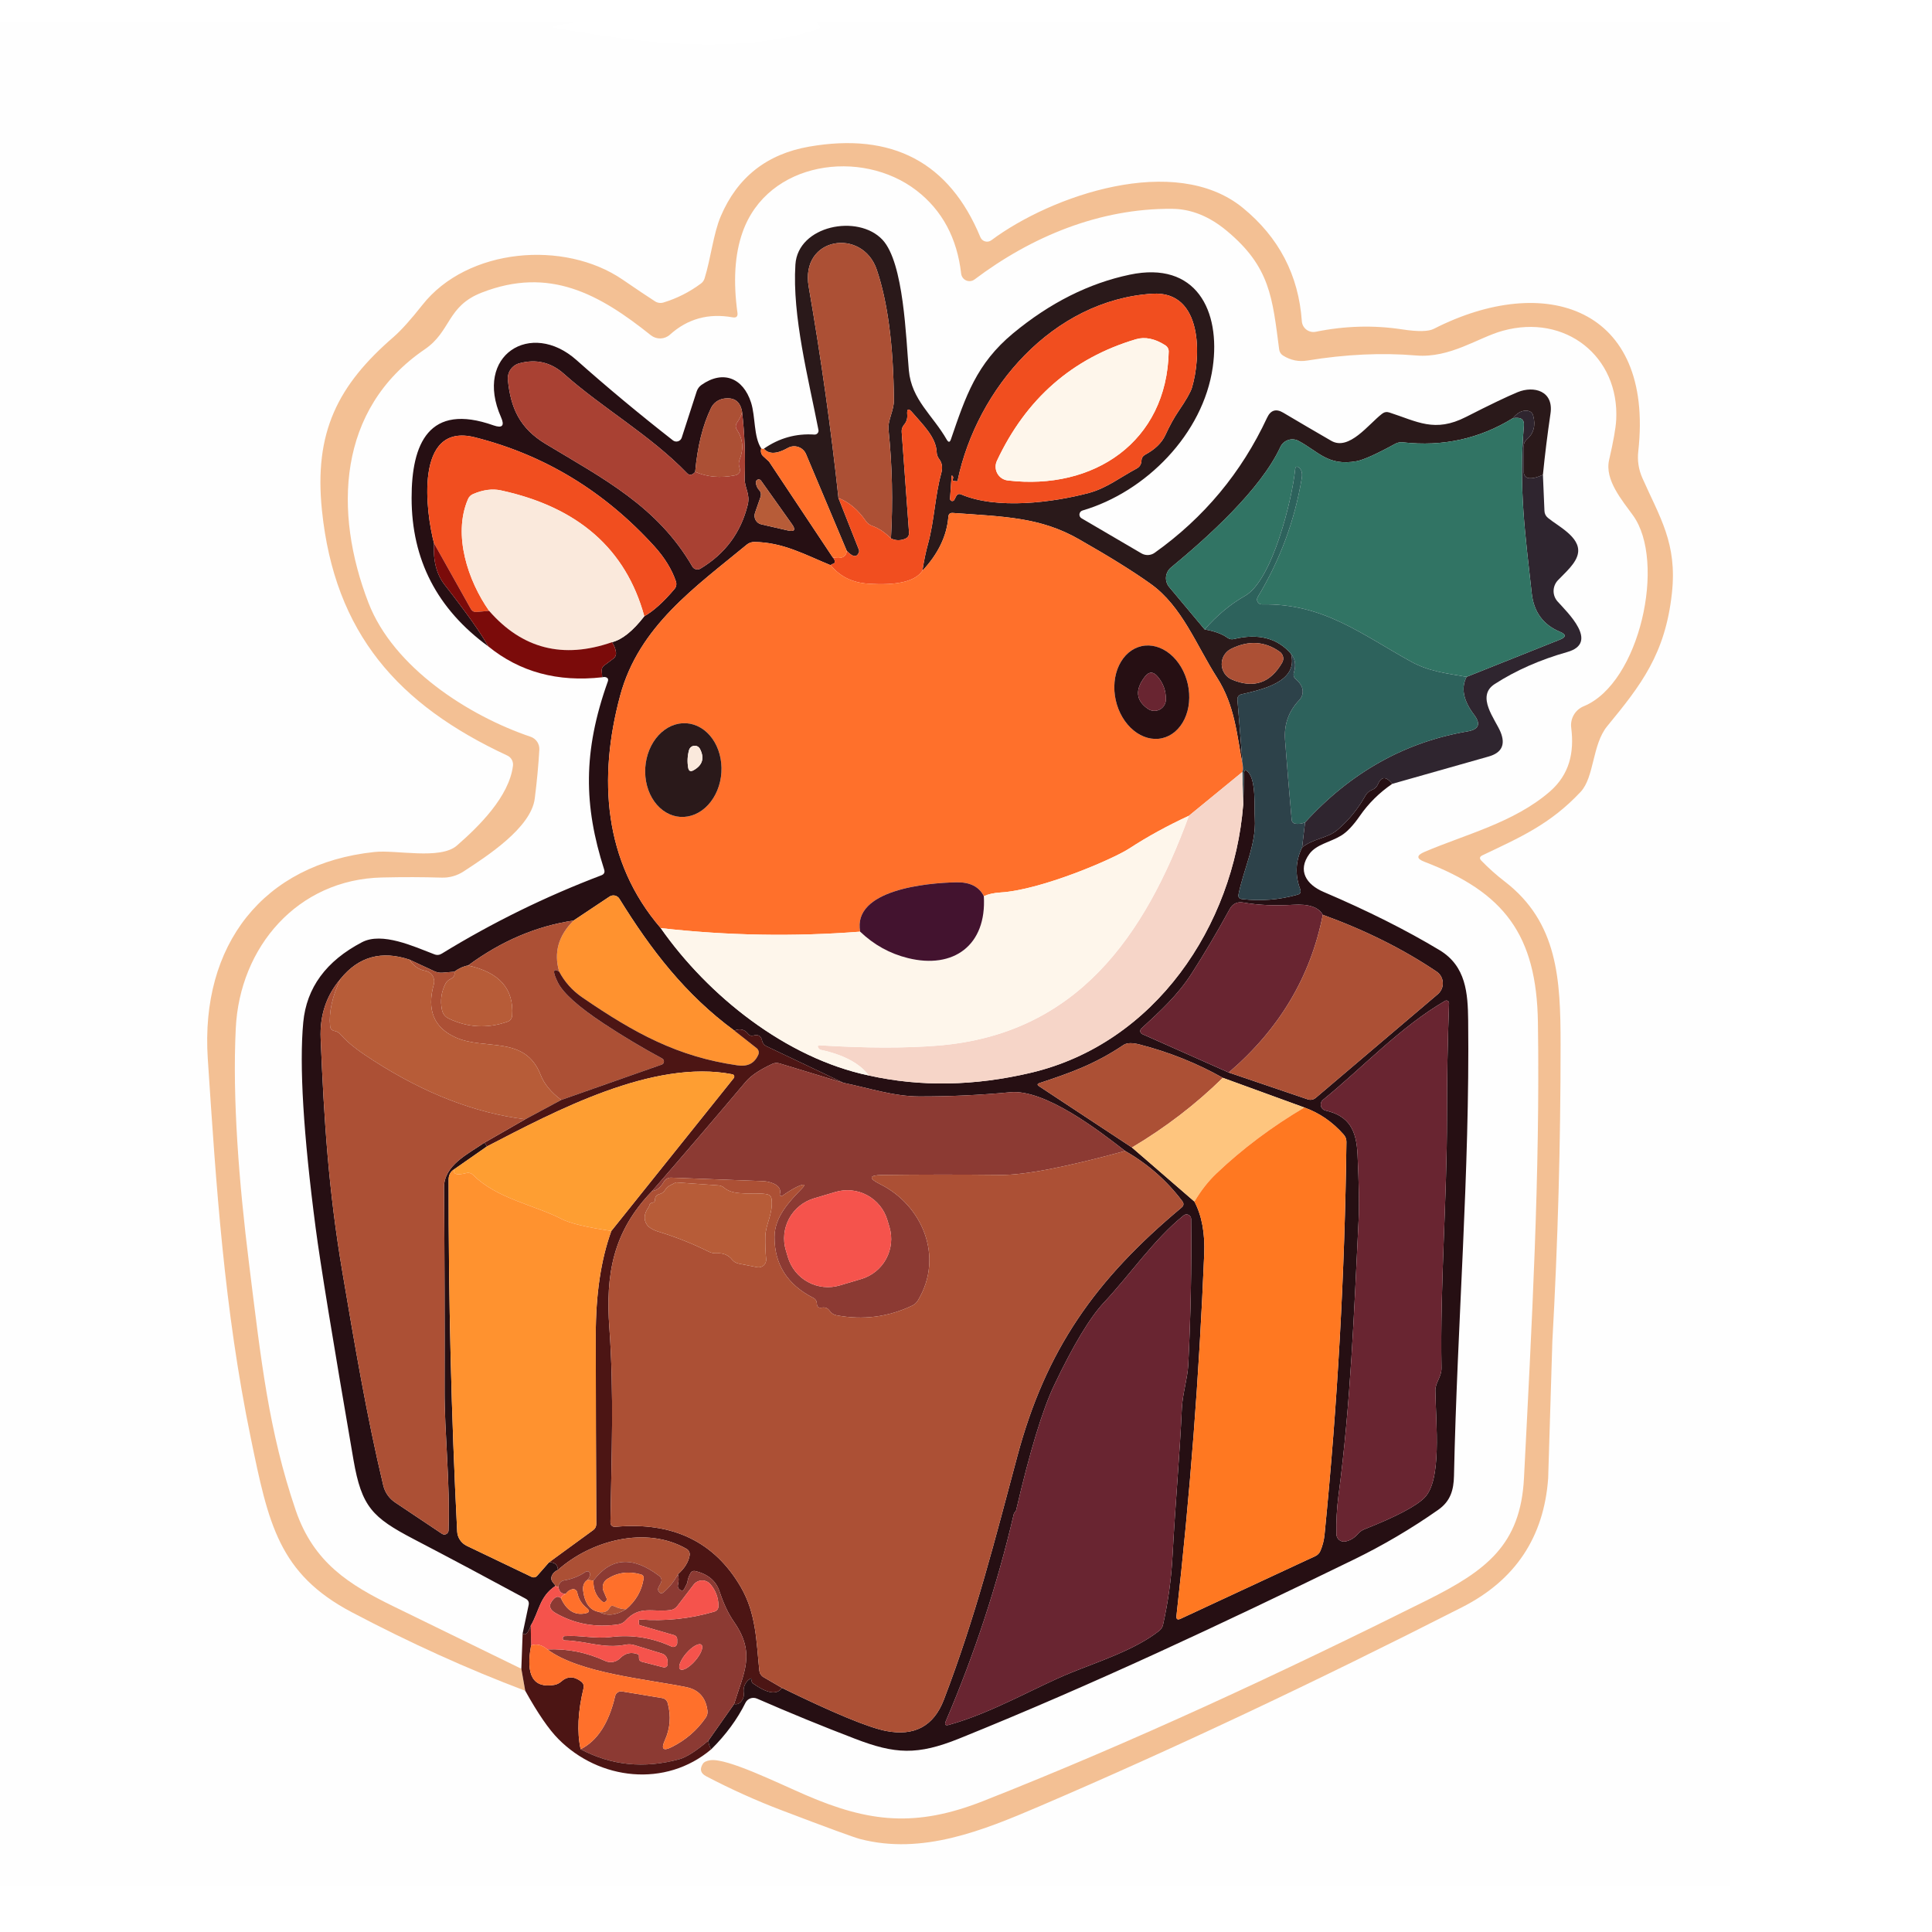 <?xml version="1.0" standalone="no"?><!DOCTYPE svg PUBLIC "-//W3C//DTD SVG 1.1//EN" "http://www.w3.org/Graphics/SVG/1.1/DTD/svg11.dtd"><svg height="1024" node-id="1" sillyvg="true" template-height="1024" template-width="1024" version="1.1" viewBox="0 0 1024 1024" width="1024" xmlns="http://www.w3.org/2000/svg" xmlns:xlink="http://www.w3.org/1999/xlink"><rect x="0" y="0" width="1024" height="1024" fill="#333333" stroke="none"/><defs node-id="67"><clipPath id="clip0_2_21270" node-id="62"><path d="M 0.00 0.00 L 1024.00 0.00 L 1024.00 1024.00 L 0.00 1024.00 Z" fill="#000000" fill-rule="nonzero" node-id="70" stroke="none" target-height="1024" target-width="1024" target-x="0" target-y="0"></path></clipPath><clipPath id="clip1_2_21270" node-id="64"><path d="M 0.00 0.00 L 987.18 0.00 L 987.18 1000.00 L 0.00 1000.00 Z" fill="#000000" fill-rule="nonzero" node-id="74" stroke="none" target-height="1000" target-width="987.18" target-x="0" target-y="0"></path></clipPath></defs><g clip-path="url(#clip0_2_21270)" id="sillyvg_g_0" node-id="78"><path d="M 0.00 0.00 L 1024.00 0.00 L 1024.00 1024.00 L 0.00 1024.00 Z" fill="#ffffff" fill-rule="nonzero" node-id="80" stroke="none" target-height="1024" target-width="1024" target-x="0" target-y="0"></path><g clip-path="url(#clip1_2_21270)" group-id="1" id="sillyvg_g_1" node-id="82"><path d="M -70.00 12.00 L 305.04 12.00 L 295.43 13.32 C 291.84 13.81 291.82 14.36 295.38 14.99 C 338.33 22.47 388.89 29.56 433.12 15.63 C 434.29 15.26 434.79 14.76 434.62 14.14 C 434.44 13.54 433.77 12.83 432.61 12.00 L 917.18 12.00 L 917.18 1012.00 L -70.00 1012.00 L -70.00 12.00 Z M 278.38 896.14 C 285.04 908.11 290.90 916.63 295.94 921.70 C 317.56 943.58 352.78 947.64 377.01 927.13 C 384.76 919.44 390.80 911.22 395.13 902.47 C 395.66 901.41 396.58 900.59 397.71 900.18 C 398.84 899.78 400.08 899.82 401.20 900.29 C 418.72 907.93 436.04 915.02 453.16 921.57 C 474.40 929.74 486.15 930.42 508.33 921.49 C 579.49 892.77 648.33 860.33 717.26 826.74 C 732.96 819.11 747.96 810.28 762.26 800.25 C 768.80 795.67 770.47 789.74 770.64 782.30 C 772.35 701.57 779.06 621.79 778.16 540.85 C 777.99 526.44 777.05 512.09 763.03 503.62 C 745.48 493.05 724.97 482.75 701.50 472.73 C 692.39 468.84 687.56 461.44 693.97 452.64 C 697.69 447.51 705.04 446.40 710.81 442.90 C 713.89 441.05 717.19 437.57 720.73 432.47 C 725.31 425.83 731.04 420.16 737.91 415.46 L 789.02 400.97 C 795.94 399.01 798.05 394.69 795.34 388.03 C 792.61 381.32 782.09 369.05 792.22 362.56 C 803.39 355.35 816.21 349.69 830.68 345.59 C 847.91 340.72 830.60 324.48 825.51 318.75 C 824.14 317.21 823.40 315.22 823.43 313.15 C 823.47 311.09 824.27 309.11 825.68 307.60 C 829.49 303.54 835.68 298.45 836.41 292.94 C 837.56 284.52 825.60 278.80 820.43 274.48 C 819.26 273.51 818.65 272.27 818.59 270.76 L 817.78 251.66 C 818.80 241.26 820.14 230.45 821.79 219.22 C 823.59 207.21 813.03 204.31 804.40 207.85 C 798.73 210.19 789.62 214.56 777.05 220.97 C 760.38 229.48 751.20 223.41 736.37 218.62 C 734.97 218.17 733.69 218.40 732.52 219.31 C 725.38 224.78 715.04 239.14 705.56 233.62 C 696.89 228.61 688.43 223.65 680.17 218.75 C 676.33 216.47 673.46 217.36 671.58 221.40 C 657.99 250.52 638.13 274.38 612.01 292.98 C 610.99 293.71 609.79 294.12 608.53 294.18 C 607.28 294.23 606.04 293.92 604.96 293.28 L 573.21 274.69 C 572.83 274.47 572.53 274.14 572.34 273.74 C 572.15 273.35 572.08 272.91 572.13 272.48 C 572.19 272.04 572.37 271.63 572.65 271.30 C 572.93 270.96 573.30 270.72 573.72 270.59 C 607.39 260.72 637.69 229.99 642.78 194.65 C 647.05 164.69 634.06 138.15 598.76 145.59 C 577.08 150.15 556.47 160.52 536.92 176.70 C 517.56 192.77 511.84 209.95 504.02 232.81 C 503.45 234.52 502.71 234.59 501.80 233.03 C 494.36 219.99 483.16 212.00 481.71 196.32 C 480.17 179.39 479.10 139.26 467.74 127.08 C 454.79 113.24 422.91 119.48 421.58 140.21 C 419.83 167.56 428.55 200.85 433.80 227.90 C 433.86 228.20 433.85 228.52 433.77 228.82 C 433.69 229.12 433.54 229.40 433.33 229.64 C 433.12 229.87 432.87 230.06 432.58 230.18 C 432.29 230.30 431.98 230.35 431.67 230.33 C 421.92 229.68 412.99 232.17 404.87 237.81 C 404.67 238.04 404.20 237.98 403.46 237.64 C 399.40 231.44 400.47 220.89 398.08 213.37 C 393.89 200.33 383.25 195.93 371.75 204.05 C 370.59 204.88 369.72 206.07 369.27 207.43 L 361.32 232.00 C 361.17 232.45 360.91 232.86 360.57 233.19 C 360.23 233.52 359.81 233.76 359.36 233.90 C 358.90 234.04 358.42 234.07 357.95 233.98 C 357.49 233.90 357.04 233.70 356.67 233.41 C 338.63 219.31 321.60 205.12 305.56 190.85 C 281.41 169.35 250.98 188.20 265.56 221.15 C 267.55 225.65 266.23 227.09 261.58 225.46 C 227.22 213.28 218.12 235.29 218.16 263.97 C 218.16 296.62 231.69 322.81 258.76 342.56 C 275.46 356.17 295.60 361.64 319.19 358.97 C 319.84 358.80 320.40 358.77 320.86 358.88 C 322.17 359.19 322.59 359.98 322.14 361.23 C 308.89 398.37 309.40 427.08 320.21 460.85 C 320.70 462.33 320.21 463.35 318.76 463.92 C 289.25 475.12 261.05 488.95 234.19 505.42 C 232.91 506.22 231.58 506.35 230.21 505.80 C 219.27 501.62 202.52 493.84 191.88 499.39 C 172.85 509.34 162.46 523.50 160.73 541.87 C 158.59 564.66 160.78 601.00 167.31 650.89 C 169.70 669.18 176.38 710.13 187.35 773.75 C 191.67 798.71 197.39 804.31 219.27 815.76 C 239.02 826.07 258.82 836.62 278.68 847.38 C 279.99 848.10 280.50 849.18 280.21 850.63 L 277.01 865.76 L 276.32 884.48 C 253.76 873.48 231.14 862.44 208.46 851.36 C 185.21 839.99 166.24 828.33 156.71 800.42 C 142.44 758.45 138.46 721.96 131.97 669.52 C 126.71 627.21 123.12 582.47 124.96 545.12 C 127.01 501.96 157.69 466.06 202.52 465.08 C 213.80 464.82 224.30 464.85 234.02 465.16 C 238.16 465.30 242.25 464.15 245.73 461.87 C 257.69 454.05 281.41 438.88 283.42 423.32 C 284.59 414.09 285.40 405.43 285.86 397.34 C 285.94 395.85 285.54 394.38 284.70 393.14 C 283.87 391.91 282.65 390.98 281.24 390.50 C 248.33 379.39 208.55 353.80 195.30 319.52 C 176.71 271.40 178.76 216.79 225.04 185.21 C 239.23 175.59 236.75 162.30 255.34 155.08 C 291.20 141.10 317.65 155.85 344.96 177.68 C 346.42 178.84 348.23 179.44 350.09 179.39 C 351.94 179.34 353.71 178.62 355.08 177.38 C 364.43 168.95 375.51 165.89 388.33 168.20 C 390.27 168.54 391.11 167.74 390.86 165.80 C 388.55 148.99 389.44 134.78 393.55 123.15 C 406.80 85.38 456.62 78.50 485.77 100.97 C 499.39 111.49 507.28 126.19 509.44 145.08 C 509.54 145.85 509.83 146.59 510.30 147.22 C 510.77 147.85 511.39 148.34 512.11 148.65 C 512.83 148.96 513.62 149.07 514.40 148.98 C 515.17 148.88 515.91 148.58 516.54 148.11 C 546.71 125.38 582.78 110.38 621.24 110.67 C 631.33 110.76 640.97 114.64 650.17 122.30 C 673.33 141.53 674.40 157.94 677.99 185.25 C 678.07 185.90 678.30 186.53 678.65 187.08 C 679.01 187.64 679.48 188.11 680.04 188.45 C 684.06 190.96 688.33 191.84 692.86 191.10 C 713.26 187.77 732.49 186.87 750.56 188.41 C 768.67 189.91 783.50 178.88 796.45 175.33 C 829.74 166.10 858.38 188.97 856.62 222.51 C 856.40 226.84 855.14 233.94 852.86 243.79 C 850.43 254.39 859.79 265.20 865.51 273.15 C 883.21 297.56 869.19 362.08 839.44 374.31 C 837.23 375.21 835.37 376.82 834.16 378.89 C 832.96 380.95 832.47 383.35 832.78 385.72 C 834.44 398.80 831.92 410.46 821.37 419.61 C 802.31 436.06 776.75 442.21 754.91 451.57 C 750.67 453.40 750.71 455.13 755.04 456.79 C 797.22 472.94 814.44 495.42 815.13 541.91 C 816.33 622.26 811.84 703.20 807.74 783.41 C 805.94 818.79 787.86 832.43 756.07 848.28 C 679.44 886.49 600.73 923.20 521.07 954.61 C 485.47 968.62 460.64 965.97 426.92 951.36 C 412.14 944.99 385.51 931.79 376.58 932.94 C 374.50 933.23 373.15 933.87 372.52 934.86 C 370.73 937.68 371.31 939.88 374.27 941.44 C 387.49 948.37 400.90 954.41 414.49 959.56 C 438.68 968.77 452.44 973.81 455.77 974.69 C 488.76 983.33 520.94 970.21 550.81 957.43 C 621.35 927.20 696.08 892.00 775.00 851.83 C 803.12 837.53 818.30 814.76 820.56 783.54 L 822.78 710.93 C 825.71 658.51 827.16 606.09 827.14 553.67 C 827.14 519.22 825.77 488.88 797.48 467.17 C 793.21 463.89 789.10 460.23 785.17 456.19 C 784.03 455.02 784.19 454.08 785.64 453.37 C 805.51 443.88 821.62 436.96 837.78 419.69 C 845.09 411.83 843.85 394.61 851.88 384.86 C 869.74 363.15 882.65 346.62 886.15 314.35 C 889.02 287.94 879.74 274.26 870.51 253.41 C 868.49 248.85 867.76 244.09 868.33 239.14 C 876.79 162.73 818.89 144.18 759.91 174.31 C 757.07 175.76 751.44 175.85 743.03 174.56 C 727.99 172.28 712.76 172.71 697.35 175.85 C 696.49 176.02 695.61 176.01 694.76 175.81 C 693.91 175.61 693.11 175.24 692.41 174.71 C 691.71 174.18 691.14 173.51 690.72 172.74 C 690.31 171.97 690.06 171.12 690.00 170.25 C 688.29 145.83 677.85 125.79 658.67 110.12 C 622.86 80.93 557.44 103.50 525.43 127.34 C 524.96 127.69 524.43 127.92 523.86 128.03 C 523.29 128.14 522.70 128.11 522.14 127.95 C 521.58 127.80 521.06 127.52 520.62 127.13 C 520.19 126.74 519.84 126.26 519.62 125.72 C 503.20 86.03 472.93 70.03 428.80 77.73 C 406.41 81.66 390.81 93.97 382.01 114.65 C 378.12 123.75 376.80 136.70 373.46 147.51 C 373.12 148.65 372.46 149.58 371.50 150.29 C 365.46 154.79 358.85 158.14 351.67 160.33 C 350.92 160.56 350.13 160.62 349.36 160.52 C 348.60 160.42 347.87 160.15 347.22 159.74 C 343.43 157.31 337.69 153.47 330.00 148.20 C 299.14 127.08 247.69 131.36 223.85 161.66 C 217.69 169.46 212.62 175.10 208.63 178.58 C 179.02 204.18 166.37 229.09 170.64 270.50 C 177.35 335.72 211.07 373.58 268.89 400.46 C 269.91 400.94 270.75 401.72 271.28 402.70 C 271.82 403.69 272.03 404.82 271.88 405.93 C 269.79 422.26 253.97 437.86 242.18 448.15 C 233.38 455.85 210.00 450.33 198.50 451.57 C 139.49 457.81 106.15 500.80 110.13 561.14 C 114.57 628.41 118.80 693.79 132.91 762.13 C 142.26 807.47 147.65 834.09 186.54 854.56 C 217.28 870.77 247.89 884.63 278.38 896.14 Z" fill="#fefefe" fill-rule="nonzero" group-id="1" node-id="84" stroke="none" target-height="1000" target-width="987.179" target-x="-70" target-y="12"></path><path d="M 822.78 710.93 L 820.56 783.54 C 818.30 814.76 803.12 837.53 775.00 851.83 C 696.08 892.00 621.35 927.20 550.81 957.43 C 520.94 970.21 488.76 983.33 455.77 974.69 C 452.44 973.81 438.68 968.77 414.49 959.56 C 400.90 954.41 387.49 948.37 374.27 941.44 C 371.31 939.88 370.73 937.68 372.52 934.86 C 373.15 933.87 374.50 933.23 376.58 932.94 C 385.51 931.79 412.14 944.99 426.92 951.36 C 460.64 965.97 485.47 968.62 521.07 954.61 C 600.73 923.20 679.44 886.49 756.07 848.28 C 787.86 832.43 805.94 818.79 807.74 783.41 C 811.84 703.20 816.33 622.26 815.13 541.91 C 814.44 495.42 797.22 472.94 755.04 456.79 C 750.71 455.13 750.67 453.40 754.91 451.57 C 776.75 442.21 802.31 436.06 821.37 419.61 C 831.92 410.46 834.44 398.80 832.78 385.72 C 832.47 383.35 832.96 380.95 834.16 378.89 C 835.37 376.82 837.23 375.21 839.44 374.31 C 869.19 362.08 883.21 297.56 865.51 273.15 C 859.79 265.20 850.43 254.39 852.86 243.79 C 855.14 233.94 856.40 226.84 856.62 222.51 C 858.38 188.97 829.74 166.10 796.45 175.33 C 783.50 178.88 768.67 189.91 750.56 188.41 C 732.49 186.87 713.26 187.77 692.86 191.10 C 688.33 191.84 684.06 190.96 680.04 188.45 C 679.48 188.11 679.01 187.64 678.65 187.08 C 678.30 186.53 678.07 185.90 677.99 185.25 C 674.40 157.94 673.33 141.53 650.17 122.30 C 640.97 114.64 631.33 110.76 621.24 110.67 C 582.78 110.38 546.71 125.38 516.54 148.11 C 515.91 148.58 515.17 148.88 514.40 148.98 C 513.62 149.07 512.83 148.96 512.11 148.65 C 511.39 148.34 510.77 147.85 510.30 147.22 C 509.83 146.59 509.54 145.85 509.44 145.08 C 507.28 126.19 499.39 111.49 485.77 100.97 C 456.62 78.50 406.80 85.38 393.55 123.15 C 389.44 134.78 388.55 148.99 390.86 165.80 C 391.11 167.74 390.27 168.54 388.33 168.20 C 375.51 165.89 364.43 168.95 355.08 177.38 C 353.71 178.62 351.94 179.33 350.09 179.39 C 348.23 179.44 346.42 178.84 344.96 177.68 C 317.65 155.85 291.20 141.10 255.34 155.08 C 236.75 162.30 239.23 175.59 225.04 185.21 C 178.76 216.79 176.71 271.40 195.30 319.52 C 208.55 353.80 248.33 379.39 281.24 390.50 C 282.65 390.98 283.87 391.91 284.70 393.14 C 285.54 394.38 285.94 395.85 285.86 397.34 C 285.40 405.43 284.59 414.09 283.42 423.32 C 281.41 438.88 257.69 454.05 245.73 461.87 C 242.25 464.15 238.16 465.30 234.02 465.16 C 224.30 464.85 213.80 464.82 202.52 465.08 C 157.69 466.06 127.01 501.96 124.96 545.12 C 123.12 582.47 126.71 627.21 131.97 669.52 C 138.46 721.96 142.44 758.45 156.71 800.42 C 166.24 828.33 185.21 839.99 208.46 851.36 C 231.14 862.44 253.76 873.48 276.32 884.48 L 278.38 896.14 C 247.89 884.63 217.28 870.77 186.54 854.56 C 147.65 834.09 142.26 807.47 132.91 762.13 C 118.80 693.79 114.57 628.41 110.13 561.14 C 106.15 500.80 139.49 457.81 198.50 451.57 C 210.00 450.33 233.38 455.85 242.18 448.15 C 253.97 437.86 269.79 422.26 271.88 405.93 C 272.03 404.82 271.82 403.69 271.28 402.70 C 270.75 401.72 269.91 400.94 268.89 400.46 C 211.07 373.58 177.35 335.72 170.64 270.50 C 166.37 229.09 179.02 204.18 208.63 178.58 C 212.62 175.10 217.69 169.46 223.85 161.66 C 247.69 131.36 299.14 127.08 330.00 148.20 C 337.69 153.47 343.43 157.31 347.22 159.74 C 347.87 160.15 348.60 160.42 349.36 160.52 C 350.13 160.62 350.92 160.56 351.67 160.33 C 358.85 158.14 365.46 154.79 371.50 150.29 C 372.46 149.58 373.12 148.65 373.46 147.51 C 376.80 136.70 378.12 123.75 382.01 114.65 C 390.81 93.97 406.41 81.66 428.80 77.73 C 472.93 70.03 503.20 86.03 519.62 125.72 C 519.84 126.26 520.19 126.74 520.62 127.13 C 521.06 127.52 521.58 127.80 522.14 127.95 C 522.70 128.11 523.29 128.14 523.86 128.03 C 524.43 127.92 524.96 127.69 525.43 127.34 C 557.44 103.50 622.86 80.93 658.67 110.12 C 677.85 125.79 688.29 145.83 690.00 170.25 C 690.06 171.12 690.31 171.97 690.72 172.74 C 691.14 173.51 691.71 174.18 692.41 174.71 C 693.11 175.24 693.91 175.61 694.76 175.81 C 695.61 176.01 696.49 176.02 697.35 175.85 C 712.76 172.71 727.99 172.28 743.03 174.56 C 751.44 175.85 757.07 175.76 759.91 174.31 C 818.89 144.18 876.79 162.73 868.33 239.14 C 867.76 244.09 868.49 248.85 870.51 253.41 C 879.74 274.26 889.02 287.94 886.15 314.35 C 882.65 346.62 869.74 363.15 851.88 384.86 C 843.85 394.61 845.09 411.83 837.78 419.69 C 821.62 436.96 805.51 443.88 785.64 453.37 C 784.19 454.08 784.03 455.02 785.17 456.19 C 789.10 460.23 793.21 463.89 797.48 467.17 C 825.77 488.88 827.14 519.22 827.14 553.67 C 827.16 606.09 825.71 658.51 822.78 710.93 Z" fill="#f3c094" fill-rule="nonzero" group-id="1" node-id="86" stroke="none" target-height="913.291" target-width="782.863" target-x="106.154" target-y="70.034"></path><path d="M 817.78 251.66 C 814.87 253.03 812.42 253.62 810.43 253.45 C 809.66 253.38 808.96 253.03 808.44 252.47 C 807.93 251.90 807.65 251.17 807.65 250.42 L 807.65 236.32 C 807.65 234.98 808.16 233.87 809.19 232.98 C 812.86 229.79 814.02 225.60 812.65 220.42 C 812.28 218.91 811.34 218.03 809.83 217.77 C 807.01 217.28 804.35 218.58 801.84 221.66 C 784.17 232.57 764.74 236.83 743.55 234.44 C 742.16 234.27 740.75 234.54 739.53 235.21 C 729.56 240.68 722.72 243.75 719.02 244.44 C 703.93 247.17 698.97 239.44 688.29 233.71 C 687.45 233.25 686.53 232.97 685.58 232.89 C 684.63 232.80 683.67 232.92 682.77 233.22 C 681.86 233.52 681.03 234.00 680.32 234.64 C 679.60 235.27 679.03 236.05 678.63 236.91 C 668.16 259.56 640.00 284.82 620.64 300.80 C 619.90 301.42 619.28 302.17 618.83 303.03 C 618.38 303.88 618.10 304.82 618.01 305.78 C 617.93 306.74 618.03 307.71 618.32 308.63 C 618.61 309.55 619.08 310.41 619.70 311.14 L 638.50 333.62 C 643.69 334.51 647.71 335.97 650.56 338.03 C 651.61 338.77 652.75 338.99 653.97 338.71 C 666.94 335.58 677.04 338.18 684.27 346.53 C 688.38 361.66 668.21 365.55 657.86 368.03 C 657.26 368.17 656.72 368.52 656.35 369.02 C 655.99 369.52 655.81 370.14 655.86 370.76 L 658.72 406.14 C 655.51 389.26 654.57 374.01 644.96 359.01 C 634.14 342.09 626.50 321.40 610.00 309.56 C 600.88 303.01 588.16 295.09 571.84 285.80 C 551.45 274.14 532.44 273.84 505.00 271.87 C 503.55 271.76 502.76 272.44 502.65 273.92 C 501.85 284.04 497.26 293.57 488.89 302.51 C 489.71 297.21 490.71 292.44 491.88 288.20 C 495.30 275.63 495.47 263.28 498.89 250.80 C 499.71 247.87 499.35 245.38 497.78 243.32 C 496.92 242.19 496.48 240.92 496.45 239.52 C 496.15 231.57 488.55 224.52 483.68 218.75 C 481.51 216.16 480.57 216.54 480.86 219.91 C 481.00 221.93 480.43 223.68 479.14 225.16 C 478.23 226.25 477.82 227.48 477.91 228.88 L 481.80 282.21 C 481.91 283.84 481.21 284.96 479.70 285.59 C 477.14 286.62 474.64 286.54 472.22 285.38 C 473.33 266.06 472.91 246.87 470.94 227.81 C 470.43 222.77 473.85 217.64 473.80 212.04 C 473.52 182.98 470.48 159.95 464.70 142.94 C 457.14 120.59 424.02 125.42 428.63 152.00 C 435.24 190.21 440.50 227.53 444.40 263.97 L 455.26 291.44 C 455.42 291.91 455.41 292.42 455.21 292.86 C 454.07 295.59 451.94 295.29 448.80 291.96 L 427.22 240.72 C 426.85 239.83 426.29 239.03 425.58 238.38 C 424.88 237.72 424.04 237.22 423.13 236.91 C 422.22 236.60 421.25 236.49 420.29 236.57 C 419.33 236.66 418.40 236.95 417.56 237.43 C 411.72 240.73 407.49 240.86 404.87 237.81 C 412.99 232.17 421.92 229.68 431.67 230.33 C 431.98 230.35 432.29 230.30 432.58 230.18 C 432.87 230.06 433.12 229.87 433.33 229.64 C 433.54 229.40 433.69 229.12 433.77 228.82 C 433.85 228.52 433.86 228.20 433.80 227.90 C 428.55 200.85 419.83 167.56 421.58 140.21 C 422.91 119.48 454.79 113.24 467.74 127.09 C 479.10 139.26 480.17 179.39 481.71 196.32 C 483.16 212.00 494.36 219.99 501.80 233.03 C 502.71 234.59 503.45 234.52 504.02 232.81 C 511.84 209.95 517.56 192.77 536.92 176.70 C 556.47 160.52 577.08 150.15 598.76 145.59 C 634.06 138.15 647.05 164.69 642.78 194.65 C 637.69 229.99 607.39 260.72 573.72 270.59 C 573.30 270.72 572.93 270.96 572.65 271.30 C 572.37 271.63 572.19 272.04 572.13 272.48 C 572.08 272.91 572.15 273.35 572.34 273.74 C 572.53 274.14 572.83 274.47 573.21 274.69 L 604.96 293.28 C 606.04 293.92 607.28 294.23 608.53 294.18 C 609.79 294.12 610.99 293.71 612.01 292.98 C 638.13 274.38 657.99 250.52 671.58 221.40 C 673.46 217.36 676.33 216.47 680.17 218.75 C 688.43 223.65 696.89 228.61 705.56 233.62 C 715.04 239.14 725.38 224.78 732.52 219.31 C 733.69 218.40 734.97 218.17 736.37 218.62 C 751.20 223.41 760.38 229.48 777.05 220.97 C 789.62 214.56 798.73 210.19 804.40 207.85 C 813.03 204.31 823.59 207.21 821.79 219.22 C 820.14 230.45 818.80 241.26 817.78 251.66 Z M 507.05 255.08 L 505.60 254.95 C 504.94 254.92 504.74 254.59 505.00 253.97 C 505.34 253.25 505.27 252.67 504.79 252.21 C 504.53 251.96 504.39 252.00 504.36 252.34 L 503.55 264.26 C 503.52 264.54 503.59 264.82 503.75 265.05 C 503.91 265.29 504.14 265.45 504.41 265.53 C 504.68 265.61 504.97 265.58 505.23 265.47 C 505.48 265.36 505.69 265.16 505.81 264.91 L 506.75 263.07 C 507.38 261.87 508.31 261.54 509.53 262.09 C 528.46 270.16 558.08 266.32 576.97 261.32 C 586.45 258.80 593.63 253.07 602.39 248.37 C 604.05 247.48 604.91 246.09 605.00 244.18 C 605.06 242.73 605.73 241.66 607.01 240.97 C 612.22 238.15 615.77 234.71 617.65 230.63 C 619.99 225.56 622.32 221.32 624.66 217.90 C 628.65 212.06 631.01 207.93 631.75 205.50 C 636.62 189.35 637.74 153.97 610.73 155.68 C 558.08 159.09 517.78 205.85 507.56 254.69 C 507.51 254.98 507.34 255.10 507.05 255.08 Z M 678.29 345.46 C 670.34 339.82 661.74 339.31 652.48 343.92 C 650.95 344.69 649.67 345.88 648.79 347.35 C 647.91 348.82 647.48 350.52 647.53 352.23 C 647.59 353.94 648.13 355.60 649.10 357.01 C 650.06 358.43 651.41 359.54 652.99 360.20 C 664.47 365.05 673.33 362.04 679.57 351.19 C 680.12 350.25 680.29 349.15 680.05 348.09 C 679.81 347.03 679.18 346.09 678.29 345.46 Z" fill="#2a191a" fill-rule="nonzero" group-id="1" node-id="88" stroke="none" target-height="292.906" target-width="418.718" target-x="404.872" target-y="113.239"></path><path d="M 472.22 285.38 C 469.03 282.16 465.74 279.95 462.35 278.75 C 460.93 278.27 459.79 277.41 458.93 276.19 C 454.77 270.15 449.93 266.07 444.40 263.97 C 440.50 227.53 435.24 190.21 428.63 152.00 C 424.02 125.42 457.14 120.59 464.70 142.94 C 470.48 159.95 473.52 182.98 473.80 212.04 C 473.85 217.64 470.43 222.77 470.94 227.81 C 472.91 246.87 473.33 266.06 472.22 285.38 Z" fill="#ac5035" fill-rule="nonzero" group-id="1" node-id="90" stroke="none" target-height="164.786" target-width="49.829" target-x="424.017" target-y="120.59"></path><path d="M 507.56 254.69 C 517.78 205.85 558.08 159.09 610.73 155.68 C 637.74 153.97 636.62 189.35 631.75 205.50 C 631.01 207.93 628.65 212.06 624.66 217.90 C 622.32 221.32 619.99 225.56 617.65 230.63 C 615.77 234.71 612.22 238.15 607.01 240.97 C 605.73 241.66 605.06 242.73 605.00 244.18 C 604.91 246.09 604.05 247.48 602.39 248.37 C 593.63 253.07 586.45 258.80 576.97 261.32 C 558.08 266.32 528.46 270.16 509.53 262.09 C 508.31 261.54 507.38 261.87 506.75 263.07 L 505.81 264.91 C 505.69 265.16 505.48 265.36 505.23 265.47 C 504.97 265.58 504.68 265.61 504.41 265.53 C 504.14 265.45 503.91 265.29 503.75 265.05 C 503.59 264.82 503.52 264.54 503.55 264.26 L 504.36 252.34 C 504.39 252.00 504.53 251.96 504.79 252.21 C 505.27 252.67 505.34 253.25 505.00 253.97 C 504.74 254.59 504.94 254.92 505.60 254.95 L 507.05 255.08 C 507.34 255.10 507.51 254.98 507.56 254.69 Z M 534.14 254.65 C 579.53 260.08 618.50 234.35 619.45 186.23 C 619.45 185.60 619.29 184.99 618.99 184.43 C 618.69 183.88 618.26 183.41 617.74 183.07 C 612.09 179.45 606.85 178.37 602.01 179.82 C 568.36 189.85 543.82 211.33 528.38 244.26 C 527.89 245.32 527.65 246.48 527.70 247.64 C 527.74 248.80 528.05 249.93 528.62 250.95 C 529.18 251.96 529.97 252.82 530.93 253.47 C 531.90 254.11 533.00 254.52 534.14 254.65 Z" fill="#f14e1f" fill-rule="nonzero" group-id="1" node-id="92" stroke="none" target-height="116.196" target-width="134.214" target-x="503.521" target-y="153.966"></path><path d="M 619.44 186.23 C 618.50 234.35 579.53 260.08 534.14 254.65 C 533.00 254.52 531.90 254.11 530.93 253.47 C 529.97 252.82 529.18 251.96 528.62 250.95 C 528.05 249.93 527.74 248.80 527.70 247.64 C 527.65 246.48 527.89 245.32 528.38 244.26 C 543.82 211.33 568.36 189.85 602.01 179.82 C 606.85 178.37 612.09 179.45 617.74 183.07 C 618.26 183.41 618.69 183.88 618.99 184.43 C 619.29 184.98 619.45 185.60 619.44 186.23 Z" fill="#fef6eb" fill-rule="nonzero" group-id="1" node-id="94" stroke="none" target-height="81.709" target-width="91.792" target-x="527.654" target-y="178.368"></path><path d="M 403.46 237.64 C 403.03 239.38 403.39 240.78 404.53 241.83 C 406.50 243.62 407.52 244.56 407.61 244.65 L 441.37 295.42 C 442.05 295.99 442.41 296.74 442.44 297.68 C 442.44 298.37 442.11 298.77 441.45 298.88 C 440.91 298.94 440.54 299.18 440.34 299.61 C 426.71 294.05 415.00 287.38 399.74 287.26 C 398.31 287.26 396.92 287.75 395.81 288.67 C 368.76 311.02 338.59 331.83 328.68 368.75 C 316.97 412.38 319.83 456.66 350.21 491.92 C 375.30 527.73 416.50 560.80 460.51 570.03 C 487.86 576.13 516.51 575.65 546.45 568.58 C 612.26 553.03 653.85 490.63 658.93 426.44 L 659.36 410.08 C 659.42 408.00 660.16 407.73 661.58 409.26 C 665.81 413.88 664.74 427.73 665.09 434.01 C 665.86 447.56 659.10 460.76 656.45 474.01 C 656.17 475.49 656.78 476.33 658.29 476.53 C 668.21 477.70 677.99 476.93 687.65 474.22 C 689.19 473.80 689.69 472.83 689.14 471.32 C 686.33 463.74 686.65 456.36 690.13 449.18 C 696.20 444.31 703.55 444.35 708.76 439.95 C 714.74 434.88 719.67 428.88 723.55 421.96 C 724.12 420.93 724.80 420.13 725.60 419.56 C 726.20 419.14 726.84 418.78 727.52 418.50 C 728.12 418.27 728.66 417.92 729.12 417.47 C 729.58 417.02 729.96 416.49 730.21 415.89 C 732.07 411.44 734.63 411.30 737.91 415.46 C 731.04 420.16 725.31 425.83 720.73 432.47 C 717.19 437.57 713.89 441.05 710.81 442.90 C 705.04 446.40 697.69 447.51 693.97 452.64 C 687.56 461.44 692.39 468.84 701.50 472.73 C 724.97 482.75 745.48 493.05 763.03 503.62 C 777.05 512.09 777.99 526.45 778.16 540.85 C 779.06 621.79 772.35 701.57 770.64 782.30 C 770.47 789.74 768.80 795.67 762.26 800.25 C 747.96 810.28 732.96 819.11 717.26 826.74 C 648.33 860.33 579.49 892.77 508.33 921.49 C 486.15 930.42 474.40 929.74 453.16 921.57 C 436.04 915.02 418.72 907.93 401.20 900.29 C 400.08 899.82 398.84 899.78 397.71 900.18 C 396.58 900.59 395.66 901.41 395.13 902.47 C 390.80 911.22 384.76 919.44 377.01 927.13 C 376.21 926.19 375.68 924.68 375.43 922.60 L 389.10 903.15 C 390.90 903.58 392.38 902.78 393.55 900.76 C 394.13 899.73 394.35 898.55 394.19 897.38 C 393.88 894.99 394.47 892.90 395.98 891.10 C 396.41 890.59 396.91 890.18 397.48 889.86 C 398.39 889.41 398.72 889.54 398.46 890.25 C 398.34 890.61 398.33 891.00 398.45 891.36 C 398.56 891.72 398.79 892.04 399.10 892.26 C 406.74 897.67 411.85 898.45 414.44 894.61 C 441.80 907.97 460.16 915.58 469.53 917.43 C 484.66 920.39 494.90 914.88 500.26 900.89 C 517.26 856.49 527.52 815.46 539.23 771.74 C 554.32 715.33 580.64 678.07 626.20 640.08 C 627.45 639.02 627.58 637.86 626.58 636.57 C 618.43 625.75 608.35 616.90 596.33 610.03 C 582.35 599.14 553.80 577.17 535.43 578.92 C 519.42 580.43 503.35 581.17 487.22 581.14 C 473.63 581.10 460.56 576.70 447.05 573.92 L 406.24 554.52 C 405.64 554.24 405.12 553.82 404.71 553.29 C 404.30 552.77 404.02 552.15 403.89 551.49 C 403.40 549.01 401.85 548.14 399.23 548.88 C 398.15 549.16 397.26 548.88 396.58 548.03 C 394.67 545.58 392.21 544.98 389.19 546.23 C 363.25 527.17 345.04 503.45 328.29 476.36 C 328.03 475.94 327.69 475.57 327.28 475.28 C 326.87 474.99 326.41 474.79 325.93 474.68 C 325.44 474.57 324.94 474.56 324.45 474.65 C 323.96 474.74 323.49 474.93 323.08 475.20 L 304.02 487.90 C 284.30 490.83 265.65 498.78 248.08 511.74 C 245.80 512.09 243.36 513.18 240.77 515.03 L 234.49 515.55 C 233.06 515.66 231.68 515.42 230.34 514.82 L 217.01 508.62 C 202.19 503.67 190.03 507.06 180.51 518.79 C 172.96 527.60 169.44 538.15 169.96 550.46 C 171.71 593.62 174.19 631.32 181.45 674.09 C 187.91 712.13 194.19 749.82 203.16 787.38 C 204.04 791.01 206.25 794.18 209.36 796.27 L 234.27 812.94 C 234.60 813.16 234.98 813.29 235.38 813.32 C 235.77 813.34 236.17 813.26 236.52 813.08 C 236.87 812.90 237.17 812.63 237.38 812.30 C 237.60 811.97 237.72 811.58 237.74 811.19 C 238.63 786.40 235.56 758.92 235.64 737.00 C 235.73 701.19 235.63 665.36 235.34 629.52 C 235.21 617.56 248.16 611.62 256.62 605.72 C 257.19 606.17 257.68 606.82 258.08 607.64 L 240.68 619.78 C 238.75 620.97 237.78 622.80 237.78 625.25 C 237.69 688.35 239.20 750.52 242.31 811.74 C 242.40 813.34 242.91 814.88 243.80 816.21 C 244.69 817.54 245.91 818.61 247.35 819.31 L 281.62 835.72 C 282.88 836.32 283.96 836.09 284.87 835.03 L 290.98 828.07 C 294.00 827.96 295.58 829.29 295.73 832.09 C 294.33 832.65 293.31 833.57 292.65 834.82 C 291.91 836.22 292.05 837.53 293.08 838.75 L 294.49 840.50 C 285.90 846.19 285.86 853.92 281.32 861.62 C 279.87 865.66 278.43 867.04 277.01 865.76 L 280.21 850.63 C 280.50 849.18 279.99 848.10 278.68 847.38 C 258.82 836.62 239.02 826.07 219.27 815.76 C 197.39 804.31 191.67 798.71 187.35 773.75 C 176.38 710.13 169.70 669.18 167.31 650.89 C 160.78 601.00 158.59 564.66 160.73 541.87 C 162.46 523.50 172.85 509.34 191.88 499.39 C 202.52 493.84 219.27 501.62 230.21 505.80 C 231.58 506.35 232.91 506.22 234.19 505.42 C 261.05 488.95 289.25 475.12 318.76 463.92 C 320.21 463.35 320.70 462.33 320.21 460.85 C 309.40 427.09 308.89 398.37 322.14 361.23 C 322.59 359.98 322.17 359.19 320.86 358.88 C 320.40 358.77 319.84 358.80 319.19 358.97 L 318.93 355.50 C 318.85 354.39 319.25 353.50 320.13 352.81 L 325.08 349.09 C 326.14 348.30 326.61 347.24 326.50 345.93 C 326.30 344.02 325.58 342.17 324.36 340.38 C 329.77 339.01 335.48 334.42 341.50 326.62 C 346.31 323.91 351.64 319.11 357.48 312.21 C 357.95 311.67 358.27 311.00 358.40 310.29 C 358.54 309.58 358.48 308.84 358.25 308.15 C 356.11 301.83 352.32 295.65 346.88 289.61 C 320.36 260.40 288.63 241.13 251.71 231.79 C 219.23 223.58 225.81 272.04 230.04 287.94 C 229.47 297.11 231.37 304.48 235.73 310.03 C 247.35 324.91 255.03 335.75 258.76 342.56 C 231.69 322.81 218.16 296.62 218.16 263.97 C 218.12 235.29 227.22 213.28 261.58 225.46 C 266.23 227.09 267.55 225.65 265.56 221.15 C 250.98 188.20 281.41 169.35 305.56 190.85 C 321.60 205.12 338.63 219.31 356.67 233.41 C 357.04 233.70 357.49 233.90 357.95 233.98 C 358.42 234.07 358.90 234.04 359.36 233.90 C 359.81 233.76 360.23 233.52 360.57 233.19 C 360.91 232.86 361.17 232.45 361.32 232.00 L 369.27 207.43 C 369.72 206.07 370.59 204.88 371.75 204.05 C 383.25 195.93 393.89 200.33 398.08 213.37 C 400.47 220.89 399.40 231.44 403.46 237.64 Z M 393.33 218.37 C 392.42 212.81 389.20 210.45 383.68 211.27 C 382.23 211.49 380.85 212.05 379.66 212.91 C 378.48 213.78 377.52 214.91 376.88 216.23 C 372.49 225.26 369.69 236.54 368.46 250.08 C 368.18 250.53 367.76 250.92 367.22 251.23 C 366.08 251.89 365.06 251.74 364.14 250.80 C 344.53 230.50 319.49 216.49 298.85 198.11 C 291.98 192.01 284.12 190.16 275.26 192.56 C 273.38 193.07 271.74 194.23 270.63 195.83 C 269.52 197.43 269.01 199.38 269.19 201.32 C 270.64 216.27 275.47 227.00 289.23 235.29 C 319.79 253.71 348.46 268.37 366.97 300.29 C 367.17 300.65 367.45 300.96 367.78 301.21 C 368.11 301.46 368.48 301.63 368.88 301.73 C 369.29 301.83 369.71 301.85 370.12 301.79 C 370.53 301.72 370.93 301.58 371.28 301.36 C 384.33 293.52 392.66 282.30 396.28 267.68 C 397.78 261.62 394.53 258.62 394.70 253.45 C 395.13 241.72 394.67 230.02 393.33 218.37 Z M 403.55 277.94 L 417.52 281.14 C 421.17 281.97 421.91 280.86 419.74 277.81 L 403.33 254.69 C 403.14 254.44 402.88 254.25 402.57 254.16 C 402.27 254.07 401.94 254.07 401.64 254.18 C 401.34 254.28 401.08 254.48 400.90 254.74 C 400.72 255.00 400.63 255.31 400.64 255.63 C 400.70 257.17 401.25 258.52 402.31 259.69 C 403.31 260.77 403.56 262.03 403.08 263.45 L 400.17 271.83 C 399.95 272.45 399.87 273.12 399.93 273.78 C 399.99 274.44 400.18 275.08 400.50 275.65 C 400.82 276.23 401.25 276.73 401.78 277.13 C 402.30 277.52 402.91 277.80 403.55 277.94 Z M 651.24 568.45 L 693.12 582.68 C 693.83 582.93 694.60 582.99 695.35 582.85 C 696.10 582.70 696.80 582.37 697.39 581.87 L 762.05 526.96 C 762.94 526.20 763.64 525.25 764.11 524.18 C 764.57 523.10 764.78 521.94 764.72 520.78 C 764.65 519.61 764.32 518.48 763.75 517.47 C 763.17 516.46 762.38 515.60 761.41 514.95 C 743.77 503.07 723.67 493.04 701.11 484.86 C 698.92 480.82 693.67 479.05 685.38 479.56 C 675.75 480.16 666.97 479.76 659.02 478.37 C 655.77 477.80 653.35 478.97 651.75 481.87 C 645.14 493.98 638.40 505.38 631.54 516.06 C 624.14 527.56 615.00 535.89 604.96 545.12 C 604.73 545.32 604.56 545.58 604.46 545.87 C 604.36 546.15 604.34 546.46 604.39 546.76 C 604.44 547.05 604.57 547.34 604.75 547.57 C 604.94 547.81 605.19 548.00 605.47 548.11 L 651.24 568.45 Z M 723.25 810.50 C 739.83 803.95 750.40 798.41 754.96 793.88 C 764.27 784.61 761.07 755.25 760.77 737.09 C 760.68 732.81 764.06 729.86 764.02 725.12 C 763.21 680.55 766.97 635.67 766.92 591.96 C 766.89 572.41 767.26 552.36 768.03 531.79 C 768.05 531.53 767.99 531.28 767.87 531.05 C 767.75 530.82 767.57 530.63 767.35 530.50 C 767.13 530.37 766.88 530.30 766.62 530.30 C 766.37 530.30 766.12 530.37 765.90 530.50 C 742.05 544.39 722.35 565.76 701.24 582.90 C 700.76 583.28 700.40 583.79 700.21 584.37 C 700.01 584.95 699.98 585.57 700.12 586.17 C 700.26 586.76 700.57 587.31 701.01 587.75 C 701.45 588.18 702.00 588.49 702.61 588.62 C 715.21 591.49 718.93 599.18 719.53 611.91 C 720.27 627.58 720.46 639.15 720.09 646.62 C 717.65 695.93 715.90 743.79 709.40 792.86 C 708.52 799.66 708.16 806.46 708.33 813.24 C 708.35 813.82 708.50 814.40 708.76 814.92 C 709.03 815.44 709.40 815.90 709.86 816.25 C 710.33 816.61 710.86 816.87 711.43 817.00 C 712.00 817.12 712.59 817.13 713.16 817.00 C 715.73 816.46 717.96 815.08 719.87 812.86 C 720.81 811.80 721.94 811.02 723.25 810.50 Z M 599.96 608.20 L 633.08 636.87 C 637.01 644.34 638.73 653.67 638.25 664.86 C 635.63 728.74 630.73 792.58 623.55 856.40 C 623.35 858.23 624.07 858.75 625.73 857.98 L 697.22 824.74 C 698.43 824.16 699.38 823.15 699.87 821.91 C 701.04 819.15 701.77 816.26 702.05 813.24 C 708.92 744.15 712.78 674.81 713.63 605.21 C 713.63 603.75 713.15 602.47 712.18 601.36 C 706.28 594.66 699.33 589.88 691.33 587.00 L 648.12 571.27 C 634.50 563.58 619.82 557.70 604.06 553.62 C 600.13 552.60 597.28 552.67 595.51 553.84 C 579.87 564.35 566.54 568.88 550.94 574.05 C 549.72 574.45 549.64 575.01 550.73 575.72 L 599.96 608.20 Z M 538.08 801.36 C 537.93 801.47 537.81 801.60 537.69 801.74 C 537.52 801.97 537.39 802.24 537.31 802.56 C 528.53 840.11 516.52 876.69 501.28 912.30 C 500.51 914.09 501.05 914.74 502.91 914.22 C 526.07 907.77 548.21 894.52 567.22 886.74 C 582.39 880.55 601.58 874.48 614.40 864.35 C 615.45 863.52 616.18 862.36 616.45 861.06 C 619.13 849.07 620.80 836.97 621.45 824.78 C 623.21 792.90 625.21 772.56 626.41 746.40 C 626.79 738.75 629.40 730.55 629.79 723.54 C 631.10 697.90 631.61 672.07 631.33 646.06 C 631.32 645.61 631.18 645.17 630.94 644.78 C 630.69 644.40 630.35 644.10 629.94 643.90 C 629.53 643.71 629.08 643.63 628.63 643.68 C 628.18 643.73 627.75 643.90 627.39 644.18 C 611.84 656.62 598.89 675.67 585.09 690.38 C 577.62 698.38 568.83 713.00 558.72 734.22 C 552.56 747.16 545.84 769.26 538.55 800.55 C 538.49 800.83 538.33 801.10 538.08 801.36 Z" fill="#260f13" fill-rule="nonzero" group-id="1" node-id="96" stroke="none" target-height="761.068" target-width="620.47" target-x="158.59" target-y="169.351"></path><path d="M 368.46 250.08 C 374.81 252.84 381.81 253.47 389.44 251.96 C 391.87 251.47 392.68 250.01 391.88 247.56 C 391.47 246.31 391.50 244.97 391.97 243.75 C 394.25 237.97 393.79 232.66 390.60 227.81 C 389.74 226.50 389.77 225.21 390.68 223.92 C 391.99 222.07 392.88 220.22 393.33 218.37 C 394.67 230.02 395.13 241.72 394.70 253.45 C 394.53 258.62 397.78 261.62 396.28 267.68 C 392.66 282.30 384.33 293.52 371.28 301.36 C 370.93 301.58 370.53 301.72 370.12 301.79 C 369.71 301.85 369.29 301.83 368.88 301.73 C 368.48 301.63 368.11 301.46 367.78 301.21 C 367.45 300.96 367.17 300.65 366.97 300.29 C 348.46 268.37 319.79 253.71 289.23 235.29 C 275.47 227.00 270.64 216.27 269.19 201.32 C 269.01 199.38 269.52 197.43 270.63 195.83 C 271.74 194.23 273.38 193.07 275.26 192.56 C 284.12 190.16 291.98 192.01 298.85 198.11 C 319.49 216.49 344.53 230.50 364.14 250.80 C 365.06 251.74 366.08 251.89 367.22 251.23 C 367.76 250.92 368.18 250.53 368.46 250.08 Z" fill="#a94133" fill-rule="nonzero" group-id="1" node-id="98" stroke="none" target-height="111.69" target-width="128.769" target-x="269.009" target-y="190.162"></path><path d="M 393.33 218.37 C 392.88 220.22 391.99 222.07 390.68 223.92 C 389.77 225.21 389.74 226.50 390.60 227.81 C 393.79 232.66 394.25 237.97 391.97 243.75 C 391.50 244.97 391.47 246.31 391.88 247.56 C 392.68 250.01 391.87 251.47 389.44 251.96 C 381.81 253.47 374.81 252.84 368.46 250.08 C 369.69 236.54 372.49 225.26 376.88 216.23 C 377.52 214.91 378.48 213.78 379.66 212.91 C 380.85 212.05 382.23 211.49 383.68 211.27 C 389.20 210.45 392.42 212.81 393.33 218.37 Z" fill="#ac5035" fill-rule="nonzero" group-id="1" node-id="100" stroke="none" target-height="43.02" target-width="25.784" target-x="368.461" target-y="210.447"></path><path d="M 488.89 302.51 C 485.10 308.15 475.47 310.43 460.00 309.35 C 451.71 308.78 445.16 305.53 440.34 299.61 C 440.54 299.18 440.91 298.94 441.45 298.88 C 442.11 298.77 442.44 298.37 442.44 297.68 C 442.41 296.74 442.05 295.99 441.37 295.42 C 446.07 296.36 448.55 295.20 448.80 291.96 C 451.94 295.29 454.07 295.59 455.21 292.86 C 455.41 292.42 455.42 291.91 455.26 291.44 L 444.40 263.97 C 449.93 266.07 454.77 270.15 458.93 276.19 C 459.79 277.41 460.93 278.27 462.35 278.75 C 465.74 279.95 469.03 282.16 472.22 285.38 C 474.64 286.54 477.14 286.62 479.70 285.59 C 481.21 284.96 481.91 283.84 481.80 282.21 L 477.91 228.88 C 477.82 227.48 478.23 226.25 479.14 225.16 C 480.43 223.68 481.00 221.93 480.86 219.91 C 480.57 216.54 481.51 216.16 483.68 218.75 C 488.55 224.52 496.15 231.57 496.45 239.52 C 496.48 240.92 496.92 242.19 497.78 243.32 C 499.35 245.38 499.71 247.87 498.89 250.80 C 495.47 263.28 495.30 275.63 491.88 288.20 C 490.71 292.44 489.71 297.21 488.89 302.51 Z" fill="#f14e1f" fill-rule="nonzero" group-id="1" node-id="102" stroke="none" target-height="94.274" target-width="59.373" target-x="440.342" target-y="216.159"></path><path d="M 817.78 251.66 L 818.59 270.76 C 818.65 272.27 819.26 273.51 820.43 274.48 C 825.60 278.80 837.56 284.52 836.41 292.94 C 835.68 298.45 829.49 303.54 825.68 307.60 C 824.27 309.11 823.47 311.09 823.43 313.15 C 823.40 315.22 824.14 317.21 825.51 318.75 C 830.60 324.48 847.91 340.72 830.68 345.59 C 816.21 349.69 803.39 355.35 792.22 362.56 C 782.09 369.05 792.61 381.32 795.34 388.03 C 798.05 394.69 795.94 399.01 789.02 400.97 L 737.91 415.46 C 734.63 411.30 732.07 411.44 730.21 415.89 C 729.96 416.49 729.58 417.02 729.12 417.47 C 728.66 417.92 728.12 418.27 727.52 418.50 C 726.84 418.78 726.20 419.14 725.60 419.56 C 724.80 420.13 724.12 420.93 723.55 421.96 C 719.67 428.88 714.74 434.88 708.76 439.95 C 703.55 444.35 696.20 444.31 690.13 449.18 L 691.71 435.89 C 715.90 409.39 744.62 393.31 777.86 387.64 C 783.82 386.62 784.97 383.69 781.33 378.88 C 775.60 371.36 774.26 364.65 777.31 358.75 L 826.79 339.01 C 830.18 337.64 830.18 336.26 826.79 334.86 C 817.91 331.16 812.92 324.34 811.84 314.39 C 808.50 283.84 804.83 258.41 807.69 225.68 C 808.01 222.23 806.05 220.89 801.84 221.66 C 804.35 218.58 807.01 217.28 809.83 217.77 C 811.34 218.03 812.28 218.91 812.65 220.42 C 814.02 225.60 812.86 229.79 809.19 232.98 C 808.16 233.87 807.65 234.98 807.65 236.32 L 807.65 250.42 C 807.65 251.17 807.93 251.90 808.44 252.47 C 808.96 253.03 809.66 253.38 810.43 253.45 C 812.42 253.62 814.87 253.03 817.78 251.66 Z" fill="#2f252f" fill-rule="nonzero" group-id="1" node-id="104" stroke="none" target-height="231.894" target-width="157.778" target-x="690.128" target-y="217.285"></path><path d="M 801.84 221.66 C 806.05 220.89 808.01 222.23 807.69 225.68 C 804.83 258.41 808.50 283.84 811.84 314.39 C 812.92 324.34 817.91 331.16 826.79 334.86 C 830.18 336.26 830.18 337.64 826.79 339.01 L 777.31 358.75 C 766.75 356.87 757.52 355.97 747.91 350.68 C 721.24 335.93 701.33 319.78 668.89 320.33 C 668.43 320.35 667.97 320.24 667.57 320.01 C 667.17 319.79 666.84 319.46 666.60 319.06 C 666.37 318.66 666.25 318.21 666.25 317.75 C 666.26 317.29 666.39 316.84 666.62 316.44 C 678.48 296.81 686.25 275.82 689.96 253.45 C 690.38 250.89 689.93 249.05 688.59 247.94 C 687.34 246.91 686.62 247.21 686.45 248.84 C 684.96 264.26 674.44 307.60 659.91 315.80 C 652.11 320.25 644.97 326.19 638.50 333.62 L 619.70 311.14 C 619.08 310.41 618.61 309.55 618.32 308.63 C 618.03 307.71 617.93 306.74 618.01 305.78 C 618.10 304.82 618.38 303.88 618.83 303.03 C 619.28 302.17 619.90 301.42 620.64 300.80 C 640.00 284.82 668.16 259.56 678.63 236.91 C 679.03 236.05 679.60 235.27 680.32 234.64 C 681.03 234.00 681.86 233.52 682.77 233.22 C 683.67 232.92 684.63 232.80 685.58 232.89 C 686.53 232.97 687.45 233.25 688.29 233.71 C 698.97 239.44 703.93 247.17 719.02 244.44 C 722.72 243.75 729.56 240.68 739.53 235.21 C 740.75 234.54 742.16 234.27 743.55 234.44 C 764.74 236.83 784.17 232.57 801.84 221.66 Z" fill="#317464" fill-rule="nonzero" group-id="1" node-id="106" stroke="none" target-height="137.863" target-width="212.258" target-x="617.927" target-y="220.889"></path><path d="M 341.50 326.62 C 331.75 291.00 306.41 268.77 265.47 259.91 C 260.97 258.94 256.08 259.58 250.81 261.83 C 249.47 262.40 248.53 263.35 247.99 264.69 C 239.91 283.62 248.08 307.86 259.23 323.75 L 252.74 324.35 C 251.28 324.49 250.20 323.92 249.49 322.64 L 230.04 287.94 C 225.81 272.04 219.23 223.58 251.71 231.79 C 288.63 241.13 320.36 260.40 346.88 289.61 C 352.32 295.65 356.11 301.83 358.25 308.15 C 358.48 308.84 358.54 309.58 358.40 310.29 C 358.27 311.00 357.95 311.67 357.48 312.21 C 351.64 319.11 346.31 323.91 341.50 326.62 Z" fill="#f14e1f" fill-rule="nonzero" group-id="1" node-id="108" stroke="none" target-height="103.034" target-width="139.305" target-x="219.231" target-y="223.581"></path><path d="M 403.46 237.64 C 404.20 237.98 404.67 238.04 404.87 237.81 C 407.49 240.86 411.72 240.73 417.56 237.43 C 418.40 236.95 419.33 236.66 420.29 236.57 C 421.25 236.49 422.22 236.60 423.13 236.91 C 424.04 237.22 424.88 237.72 425.58 238.38 C 426.29 239.03 426.85 239.83 427.22 240.72 L 448.80 291.96 C 448.55 295.20 446.07 296.36 441.37 295.42 L 407.61 244.65 C 407.52 244.56 406.50 243.62 404.53 241.83 C 403.39 240.78 403.03 239.38 403.46 237.64 Z" fill="#ff702b" fill-rule="nonzero" group-id="1" node-id="110" stroke="none" target-height="59.874" target-width="45.769" target-x="403.034" target-y="236.485"></path><path d="M 777.31 358.75 C 774.26 364.65 775.60 371.36 781.33 378.88 C 784.97 383.69 783.82 386.62 777.86 387.64 C 744.62 393.31 715.90 409.39 691.71 435.89 C 689.91 436.63 688.13 436.84 686.37 436.53 C 685.91 436.45 685.49 436.23 685.17 435.88 C 684.85 435.53 684.66 435.08 684.62 434.61 C 683.19 418.51 682.02 404.41 681.11 392.30 C 680.48 384.01 683.01 376.92 688.67 371.02 C 689.60 370.06 690.21 368.83 690.40 367.50 C 690.60 366.18 690.39 364.82 689.79 363.62 C 689.07 362.26 688.12 361.07 686.92 360.08 C 685.73 359.11 685.36 357.88 685.81 356.40 C 687.01 352.47 686.50 349.18 684.27 346.53 C 677.04 338.18 666.94 335.58 653.98 338.71 C 652.75 338.99 651.61 338.77 650.56 338.03 C 647.71 335.97 643.69 334.51 638.50 333.62 C 644.97 326.19 652.11 320.25 659.91 315.80 C 674.45 307.60 684.96 264.26 686.45 248.84 C 686.62 247.21 687.34 246.91 688.59 247.94 C 689.93 249.05 690.38 250.89 689.96 253.45 C 686.25 275.82 678.48 296.81 666.62 316.44 C 666.39 316.84 666.26 317.29 666.25 317.75 C 666.25 318.21 666.37 318.66 666.60 319.06 C 666.84 319.46 667.17 319.79 667.57 320.01 C 667.97 320.24 668.43 320.35 668.89 320.33 C 701.33 319.78 721.24 335.93 747.91 350.68 C 757.52 355.97 766.75 356.87 777.31 358.75 Z" fill="#2d625c" fill-rule="nonzero" group-id="1" node-id="112" stroke="none" target-height="189.928" target-width="146.468" target-x="638.504" target-y="246.915"></path><path d="M 403.55 277.94 C 402.91 277.80 402.30 277.52 401.78 277.13 C 401.25 276.73 400.82 276.23 400.50 275.65 C 400.18 275.08 399.99 274.44 399.93 273.78 C 399.87 273.12 399.95 272.45 400.17 271.83 L 403.08 263.45 C 403.56 262.03 403.31 260.77 402.31 259.69 C 401.25 258.52 400.70 257.17 400.64 255.63 C 400.63 255.31 400.72 255.00 400.90 254.74 C 401.08 254.48 401.34 254.28 401.64 254.18 C 401.94 254.07 402.27 254.07 402.57 254.16 C 402.88 254.25 403.14 254.44 403.33 254.69 L 419.74 277.81 C 421.91 280.86 421.17 281.97 417.52 281.14 L 403.55 277.94 Z" fill="#b75c38" fill-rule="nonzero" group-id="1" node-id="114" stroke="none" target-height="27.906" target-width="22.037" target-x="399.872" target-y="254.066"></path><path d="M 341.50 326.62 C 335.48 334.42 329.77 339.01 324.36 340.38 C 298.46 349.41 276.75 343.87 259.23 323.75 C 248.08 307.86 239.91 283.62 247.99 264.69 C 248.53 263.35 249.47 262.40 250.81 261.83 C 256.08 259.58 260.97 258.94 265.47 259.91 C 306.41 268.77 331.75 291.00 341.50 326.62 Z" fill="#fae9dc" fill-rule="nonzero" group-id="1" node-id="116" stroke="none" target-height="90.47" target-width="101.582" target-x="239.914" target-y="258.937"></path><path d="M 658.72 406.14 C 658.89 407.48 658.80 408.50 658.46 409.18 L 630.13 432.38 C 618.62 437.71 608.11 443.48 598.59 449.69 C 589.74 455.46 551.67 471.74 530.30 473.03 C 526.71 473.25 523.76 473.91 521.45 474.99 C 518.95 469.95 514.10 467.50 506.92 467.64 C 491.24 467.94 451.75 471.57 455.90 493.80 C 420.71 496.53 385.48 495.90 350.21 491.92 C 319.83 456.66 316.97 412.38 328.68 368.75 C 338.59 331.83 368.76 311.02 395.81 288.67 C 396.92 287.75 398.31 287.26 399.74 287.26 C 415.00 287.38 426.71 294.05 440.34 299.61 C 445.16 305.53 451.71 308.78 460.00 309.35 C 475.47 310.43 485.10 308.15 488.89 302.51 C 497.26 293.57 501.85 284.04 502.65 273.92 C 502.76 272.44 503.55 271.76 505.00 271.87 C 532.44 273.84 551.45 274.14 571.84 285.80 C 588.16 295.09 600.88 303.01 610.00 309.56 C 626.50 321.40 634.14 342.08 644.96 359.01 C 654.57 374.01 655.51 389.26 658.72 406.14 Z M 615.92 391.27 C 618.43 390.71 620.77 389.52 622.82 387.78 C 624.86 386.04 626.57 383.77 627.83 381.11 C 629.10 378.44 629.91 375.44 630.20 372.26 C 630.50 369.09 630.29 365.81 629.57 362.60 C 628.12 356.13 624.73 350.38 620.12 346.60 C 615.52 342.83 610.08 341.34 605.02 342.47 C 602.51 343.04 600.16 344.22 598.12 345.96 C 596.08 347.71 594.38 349.98 593.11 352.64 C 591.84 355.30 591.03 358.31 590.74 361.48 C 590.44 364.65 590.65 367.94 591.37 371.14 C 592.82 377.61 596.22 383.37 600.82 387.14 C 605.42 390.92 610.86 392.40 615.92 391.27 Z M 360.57 432.97 C 363.22 433.14 365.89 432.67 368.42 431.58 C 370.94 430.50 373.29 428.81 375.31 426.63 C 377.33 424.44 378.99 421.80 380.20 418.86 C 381.41 415.91 382.14 412.72 382.35 409.46 C 382.78 402.88 381.06 396.43 377.58 391.53 C 374.10 386.63 369.13 383.68 363.79 383.33 C 361.14 383.16 358.47 383.63 355.94 384.72 C 353.42 385.81 351.07 387.50 349.05 389.68 C 347.03 391.87 345.37 394.50 344.16 397.45 C 342.95 400.40 342.22 403.59 342.01 406.85 C 341.58 413.43 343.30 419.88 346.78 424.78 C 350.26 429.68 355.23 432.63 360.57 432.97 Z" fill="#ff702b" fill-rule="nonzero" group-id="1" node-id="118" stroke="none" target-height="224.772" target-width="341.923" target-x="316.966" target-y="271.758"></path><path d="M 230.04 287.94 L 249.49 322.64 C 250.20 323.92 251.28 324.49 252.74 324.35 L 259.23 323.75 C 276.75 343.87 298.46 349.41 324.36 340.38 C 325.58 342.17 326.30 344.02 326.50 345.93 C 326.61 347.24 326.14 348.30 325.08 349.09 L 320.13 352.81 C 319.25 353.50 318.85 354.39 318.93 355.50 L 319.19 358.97 C 295.60 361.64 275.46 356.17 258.76 342.56 C 255.03 335.75 247.35 324.91 235.73 310.03 C 231.37 304.48 229.47 297.11 230.04 287.94 Z" fill="#7b0b0a" fill-rule="nonzero" group-id="1" node-id="120" stroke="none" target-height="73.704" target-width="97.137" target-x="229.473" target-y="287.94"></path><path d="M 615.92 391.27 C 610.86 392.40 605.42 390.92 600.82 387.14 C 596.22 383.37 592.82 377.61 591.37 371.14 C 590.65 367.94 590.44 364.65 590.74 361.48 C 591.03 358.31 591.84 355.30 593.11 352.64 C 594.38 349.98 596.08 347.71 598.12 345.96 C 600.16 344.22 602.51 343.04 605.02 342.47 C 610.08 341.34 615.52 342.83 620.12 346.60 C 624.73 350.38 628.12 356.13 629.57 362.60 C 630.29 365.81 630.50 369.09 630.20 372.26 C 629.91 375.44 629.10 378.44 627.83 381.11 C 626.57 383.77 624.86 386.03 622.82 387.78 C 620.77 389.52 618.43 390.71 615.92 391.27 Z M 608.38 375.68 C 609.28 376.31 610.34 376.69 611.45 376.76 C 612.55 376.84 613.65 376.61 614.64 376.10 C 615.62 375.59 616.45 374.82 617.04 373.87 C 617.62 372.92 617.94 371.83 617.95 370.72 C 617.98 366.13 616.54 362.11 613.63 358.67 C 611.24 355.79 608.92 355.85 606.67 358.84 C 601.51 365.68 602.08 371.29 608.38 375.68 Z" fill="#260f13" fill-rule="nonzero" group-id="1" node-id="122" stroke="none" target-height="51.06" target-width="40.066" target-x="590.437" target-y="341.342"></path><path d="M 678.29 345.46 C 679.18 346.09 679.81 347.03 680.05 348.09 C 680.29 349.15 680.12 350.25 679.57 351.19 C 673.33 362.04 664.47 365.05 652.99 360.20 C 651.41 359.54 650.06 358.43 649.10 357.01 C 648.13 355.60 647.59 353.94 647.53 352.23 C 647.48 350.52 647.91 348.82 648.79 347.35 C 649.67 345.88 650.95 344.69 652.48 343.92 C 661.74 339.31 670.34 339.82 678.29 345.46 Z" fill="#ac5035" fill-rule="nonzero" group-id="1" node-id="124" stroke="none" target-height="25.74" target-width="32.81" target-x="647.477" target-y="339.308"></path><path d="M 684.27 346.53 C 686.50 349.18 687.01 352.47 685.81 356.40 C 685.36 357.88 685.73 359.11 686.92 360.08 C 688.12 361.07 689.07 362.26 689.79 363.62 C 690.39 364.82 690.60 366.18 690.40 367.50 C 690.21 368.83 689.60 370.06 688.67 371.02 C 683.01 376.91 680.48 384.01 681.11 392.30 C 682.02 404.41 683.19 418.51 684.62 434.61 C 684.66 435.08 684.85 435.53 685.17 435.88 C 685.48 436.22 685.91 436.45 686.37 436.53 C 688.13 436.84 689.91 436.63 691.71 435.89 L 690.13 449.18 C 686.65 456.36 686.33 463.74 689.14 471.32 C 689.69 472.83 689.19 473.80 687.65 474.22 C 677.99 476.93 668.21 477.70 658.29 476.53 C 656.78 476.33 656.17 475.49 656.45 474.01 C 659.10 460.76 665.86 447.56 665.09 434.01 C 664.74 427.73 665.81 413.88 661.58 409.26 C 660.16 407.73 659.42 408.00 659.36 410.08 L 658.93 426.44 L 658.46 409.18 C 658.80 408.50 658.89 407.48 658.72 406.14 L 655.86 370.76 C 655.81 370.14 655.99 369.52 656.35 369.02 C 656.72 368.52 657.26 368.17 657.86 368.03 C 668.21 365.55 688.38 361.66 684.27 346.53 Z" fill="#2d424a" fill-rule="nonzero" group-id="1" node-id="126" stroke="none" target-height="131.168" target-width="35.901" target-x="655.808" target-y="346.53"></path><path d="M 608.38 375.68 C 602.08 371.29 601.51 365.68 606.67 358.84 C 608.92 355.85 611.24 355.79 613.63 358.67 C 616.54 362.11 617.98 366.13 617.95 370.72 C 617.94 371.83 617.62 372.92 617.04 373.87 C 616.45 374.82 615.62 375.59 614.64 376.10 C 613.65 376.61 612.55 376.84 611.45 376.76 C 610.34 376.69 609.28 376.31 608.38 375.68 Z" fill="#692531" fill-rule="nonzero" group-id="1" node-id="128" stroke="none" target-height="21.05" target-width="16.467" target-x="601.51" target-y="355.789"></path><path d="M 360.57 432.97 C 355.23 432.63 350.26 429.68 346.78 424.78 C 343.30 419.88 341.58 413.43 342.01 406.85 C 342.22 403.59 342.95 400.40 344.16 397.45 C 345.37 394.50 347.03 391.87 349.05 389.68 C 351.07 387.50 353.42 385.81 355.94 384.72 C 358.47 383.63 361.14 383.16 363.79 383.33 C 369.13 383.68 374.10 386.63 377.58 391.53 C 381.06 396.43 382.78 402.88 382.35 409.46 C 382.14 412.72 381.41 415.91 380.20 418.86 C 378.99 421.80 377.33 424.44 375.31 426.63 C 373.29 428.81 370.94 430.50 368.42 431.58 C 365.89 432.67 363.22 433.14 360.57 432.97 Z M 371.03 397.00 C 370.75 396.43 370.30 395.96 369.75 395.65 C 369.19 395.34 368.56 395.21 367.93 395.27 C 367.30 395.33 366.70 395.58 366.21 395.99 C 365.73 396.40 365.38 396.94 365.21 397.56 C 364.36 400.58 364.20 403.68 364.74 406.87 C 365.06 408.69 366.01 409.15 367.61 408.24 C 372.34 405.59 373.48 401.84 371.03 397.00 Z" fill="#2a191a" fill-rule="nonzero" group-id="1" node-id="130" stroke="none" target-height="49.982" target-width="41.195" target-x="341.582" target-y="383.163"></path><path d="M 371.03 397.00 C 373.48 401.84 372.34 405.59 367.61 408.24 C 366.01 409.15 365.06 408.69 364.74 406.87 C 364.20 403.68 364.36 400.58 365.21 397.56 C 365.38 396.94 365.73 396.40 366.21 395.99 C 366.70 395.58 367.30 395.33 367.93 395.27 C 368.56 395.21 369.19 395.34 369.75 395.65 C 370.30 395.96 370.75 396.43 371.03 397.00 Z" fill="#fae9dc" fill-rule="nonzero" group-id="1" node-id="132" stroke="none" target-height="13.944" target-width="9.274" target-x="364.202" target-y="395.207"></path><path d="M 658.46 409.18 L 658.93 426.44 C 653.85 490.63 612.26 553.03 546.45 568.58 C 516.51 575.65 487.86 576.13 460.51 570.03 C 455.67 563.62 447.25 559.11 435.26 556.49 C 434.63 556.37 434.16 556.07 433.85 555.59 C 433.11 554.48 433.40 553.97 434.74 554.05 C 459.05 555.56 479.89 555.60 497.26 554.18 C 570.94 548.15 606.88 495.93 630.13 432.38 L 658.46 409.18 Z" fill="#f6d5c8" fill-rule="nonzero" group-id="1" node-id="134" stroke="none" target-height="166.952" target-width="225.827" target-x="433.105" target-y="409.179"></path><path d="M 630.13 432.38 C 606.88 495.93 570.94 548.15 497.26 554.18 C 479.89 555.60 459.05 555.56 434.74 554.05 C 433.40 553.97 433.11 554.48 433.85 555.59 C 434.16 556.07 434.63 556.37 435.26 556.49 C 447.25 559.11 455.67 563.62 460.51 570.03 C 416.50 560.80 375.30 527.73 350.21 491.92 C 385.48 495.90 420.71 496.53 455.90 493.80 C 463.19 500.77 471.64 505.45 481.24 507.81 C 505.38 513.79 523.03 501.02 521.45 474.99 C 523.76 473.91 526.71 473.25 530.30 473.03 C 551.67 471.74 589.74 455.46 598.59 449.69 C 608.11 443.48 618.62 437.71 630.13 432.38 Z" fill="#fef6eb" fill-rule="nonzero" group-id="1" node-id="136" stroke="none" target-height="137.649" target-width="279.914" target-x="350.214" target-y="432.385"></path><path d="M 521.45 474.99 C 523.03 501.02 505.38 513.79 481.24 507.81 C 471.64 505.45 463.19 500.77 455.90 493.80 C 451.75 471.57 491.24 467.94 506.92 467.64 C 514.10 467.50 518.95 469.95 521.45 474.99 Z" fill="#43132f" fill-rule="nonzero" group-id="1" node-id="138" stroke="none" target-height="46.296" target-width="71.282" target-x="451.752" target-y="467.499"></path><path d="M 389.19 546.23 L 401.03 555.55 C 401.54 555.95 401.90 556.51 402.07 557.13 C 402.23 557.76 402.18 558.42 401.92 559.01 C 399.83 563.71 396.20 565.42 390.86 564.65 C 359.32 560.12 336.50 547.77 308.59 528.62 C 303.32 524.98 299.25 520.42 296.37 514.95 C 293.43 504.89 295.98 495.88 304.02 487.90 L 323.08 475.20 C 323.49 474.93 323.96 474.74 324.45 474.65 C 324.94 474.56 325.44 474.57 325.93 474.68 C 326.41 474.79 326.87 474.99 327.28 475.28 C 327.69 475.57 328.03 475.94 328.29 476.36 C 345.04 503.45 363.25 527.17 389.19 546.23 Z" fill="#ff922f" fill-rule="nonzero" group-id="1" node-id="140" stroke="none" target-height="90.857" target-width="108.796" target-x="293.433" target-y="474.562"></path><path d="M 701.11 484.86 C 694.67 517.65 678.05 545.52 651.24 568.45 L 605.47 548.11 C 605.19 548.00 604.94 547.81 604.75 547.57 C 604.57 547.34 604.44 547.05 604.39 546.76 C 604.34 546.46 604.36 546.15 604.46 545.87 C 604.56 545.58 604.73 545.32 604.96 545.12 C 615.00 535.89 624.14 527.56 631.54 516.06 C 638.40 505.38 645.14 493.98 651.75 481.87 C 653.35 478.97 655.77 477.80 659.02 478.37 C 666.97 479.76 675.75 480.16 685.38 479.56 C 693.67 479.05 698.92 480.82 701.11 484.86 Z" fill="#692531" fill-rule="nonzero" group-id="1" node-id="142" stroke="none" target-height="90.655" target-width="96.773" target-x="604.338" target-y="477.798"></path><path d="M 701.11 484.86 C 723.67 493.04 743.77 503.07 761.41 514.95 C 762.38 515.60 763.17 516.46 763.75 517.47 C 764.32 518.48 764.65 519.61 764.71 520.78 C 764.78 521.94 764.57 523.10 764.11 524.18 C 763.64 525.25 762.94 526.20 762.05 526.96 L 697.39 581.87 C 696.80 582.37 696.10 582.70 695.35 582.85 C 694.60 582.99 693.83 582.93 693.12 582.68 L 651.24 568.45 C 678.05 545.52 694.67 517.65 701.11 484.86 Z" fill="#ac5035" fill-rule="nonzero" group-id="1" node-id="144" stroke="none" target-height="98.124" target-width="113.537" target-x="651.239" target-y="484.863"></path><path d="M 304.02 487.90 C 295.98 495.88 293.43 504.89 296.37 514.95 C 293.06 513.01 292.81 514.89 295.60 520.59 C 298.42 526.35 306.62 533.70 320.21 542.64 C 330.44 549.37 340.70 555.49 350.98 561.02 C 351.28 561.18 351.53 561.43 351.69 561.74 C 351.85 562.04 351.92 562.38 351.89 562.72 C 351.87 563.06 351.74 563.39 351.54 563.66 C 351.33 563.94 351.05 564.15 350.73 564.26 L 297.48 582.98 C 292.06 578.97 288.40 574.51 286.50 569.61 C 278.20 548.54 257.09 556.87 241.50 549.86 C 229.99 544.68 226.12 535.32 229.91 521.79 C 230.14 521.01 230.19 520.19 230.08 519.39 C 229.96 518.59 229.68 517.82 229.25 517.13 C 228.82 516.45 228.25 515.86 227.57 515.41 C 226.90 514.96 226.14 514.66 225.34 514.52 C 221.95 513.92 219.17 511.96 217.01 508.62 L 230.34 514.82 C 231.68 515.42 233.06 515.66 234.49 515.55 L 240.77 515.03 C 241.31 516.74 240.60 518.05 238.63 518.97 C 237.52 519.48 236.68 520.28 236.11 521.36 C 233.89 525.72 233.26 530.32 234.23 535.16 C 234.66 537.36 235.90 538.94 237.95 539.91 C 248.01 544.69 258.35 545.23 268.97 541.53 C 269.66 541.29 270.26 540.85 270.70 540.28 C 271.14 539.70 271.40 539.01 271.45 538.28 C 272.45 524.15 264.66 515.30 248.08 511.74 C 265.65 498.78 284.30 490.83 304.02 487.90 Z" fill="#ac5035" fill-rule="nonzero" group-id="1" node-id="146" stroke="none" target-height="95.086" target-width="134.911" target-x="217.009" target-y="487.897"></path><path d="M 217.01 508.62 C 219.17 511.96 221.95 513.92 225.34 514.52 C 226.14 514.66 226.90 514.96 227.57 515.41 C 228.25 515.86 228.82 516.45 229.25 517.13 C 229.68 517.82 229.96 518.59 230.08 519.39 C 230.19 520.19 230.14 521.01 229.91 521.79 C 226.12 535.32 229.99 544.68 241.50 549.86 C 257.09 556.87 278.20 548.54 286.50 569.61 C 288.40 574.51 292.06 578.97 297.48 582.98 L 278.38 593.24 C 251.99 589.99 225.23 579.65 198.08 562.21 C 192.31 558.50 185.13 553.71 180.68 548.45 C 179.77 547.37 178.66 546.70 177.35 546.44 C 175.90 546.19 175.10 545.33 174.96 543.88 C 174.25 536.39 176.10 528.03 180.51 518.79 C 190.03 507.06 202.19 503.67 217.01 508.62 Z" fill="#b75c38" fill-rule="nonzero" group-id="1" node-id="148" stroke="none" target-height="89.572" target-width="123.234" target-x="174.245" target-y="503.667"></path><path d="M 248.08 511.74 C 264.66 515.30 272.45 524.15 271.45 538.28 C 271.40 539.01 271.14 539.70 270.70 540.28 C 270.26 540.85 269.66 541.29 268.97 541.53 C 258.35 545.23 248.01 544.69 237.95 539.91 C 235.90 538.94 234.66 537.36 234.23 535.16 C 233.26 530.32 233.89 525.72 236.11 521.36 C 236.68 520.28 237.52 519.48 238.63 518.97 C 240.60 518.05 241.31 516.74 240.77 515.03 C 243.36 513.18 245.80 512.09 248.08 511.74 Z" fill="#b75c38" fill-rule="nonzero" group-id="1" node-id="150" stroke="none" target-height="33.49" target-width="39.188" target-x="233.262" target-y="511.744"></path><path d="M 296.37 514.95 C 299.25 520.42 303.32 524.98 308.59 528.62 C 336.50 547.77 359.32 560.12 390.86 564.65 C 396.20 565.42 399.83 563.71 401.92 559.01 C 402.18 558.42 402.23 557.76 402.07 557.13 C 401.90 556.51 401.54 555.95 401.03 555.55 L 389.19 546.23 C 392.21 544.98 394.67 545.58 396.58 548.03 C 397.26 548.88 398.15 549.16 399.23 548.88 C 401.85 548.14 403.40 549.01 403.89 551.49 C 404.02 552.15 404.30 552.77 404.71 553.29 C 405.12 553.82 405.64 554.24 406.24 554.52 L 447.05 573.92 L 413.12 563.62 C 411.78 563.23 410.50 563.33 409.27 563.92 C 402.66 566.97 397.98 570.13 395.21 573.41 C 378.86 592.81 362.32 612.11 345.60 631.32 C 324.83 652.77 320.90 675.50 322.99 704.01 C 325.47 738.24 324.10 772.51 323.55 806.53 C 323.52 808.50 324.47 809.39 326.41 809.22 C 356.55 806.52 378.60 817.11 392.56 841.02 C 400.90 855.25 400.86 870.29 402.48 885.59 C 402.56 886.27 402.79 886.92 403.17 887.49 C 403.54 888.06 404.03 888.54 404.62 888.88 L 414.44 894.61 C 411.85 898.45 406.74 897.67 399.10 892.26 C 398.79 892.04 398.56 891.72 398.45 891.36 C 398.33 891.00 398.34 890.61 398.46 890.25 C 398.72 889.54 398.39 889.41 397.48 889.86 C 396.91 890.18 396.41 890.59 395.98 891.10 C 394.47 892.90 393.88 894.99 394.19 897.38 C 394.35 898.55 394.13 899.73 393.55 900.76 C 392.38 902.78 390.90 903.58 389.10 903.15 C 394.14 886.57 400.73 876.45 389.06 859.65 C 386.07 855.38 383.50 849.99 381.37 843.50 C 379.54 837.94 375.30 834.35 368.63 832.73 C 367.46 832.44 366.57 832.83 365.94 833.88 C 365.06 835.45 364.50 837.13 364.27 838.92 C 364.27 839.01 363.75 840.08 362.69 842.13 C 362.21 843.04 361.54 843.27 360.68 842.81 C 359.49 842.16 359.05 841.17 359.36 839.86 C 359.81 837.93 359.80 836.10 359.32 834.39 C 362.82 831.29 364.89 827.97 365.51 824.44 C 365.64 823.77 365.56 823.08 365.27 822.46 C 364.99 821.84 364.52 821.32 363.93 820.97 C 342.35 808.50 313.16 816.53 295.73 832.09 C 295.58 829.29 294.00 827.95 290.98 828.07 L 314.36 811.02 C 315.47 810.22 316.03 809.14 316.03 807.77 C 315.88 774.35 315.80 740.93 315.77 707.51 C 315.77 685.97 318.52 667.61 324.02 652.43 L 388.89 571.44 C 389.03 571.27 389.12 571.06 389.16 570.84 C 389.20 570.62 389.18 570.40 389.11 570.19 C 389.03 569.98 388.91 569.80 388.74 569.66 C 388.58 569.52 388.38 569.43 388.16 569.39 C 346.20 561.19 294.32 588.88 258.08 607.64 C 257.68 606.82 257.19 606.17 256.62 605.72 L 278.38 593.24 L 297.48 582.98 L 350.73 564.26 C 351.05 564.15 351.33 563.94 351.54 563.66 C 351.74 563.39 351.87 563.07 351.89 562.72 C 351.92 562.38 351.85 562.04 351.69 561.74 C 351.53 561.43 351.28 561.18 350.98 561.02 C 340.70 555.49 330.44 549.37 320.21 542.64 C 306.62 533.70 298.42 526.35 295.60 520.59 C 292.81 514.89 293.06 513.01 296.37 514.95 Z" fill="#4c1514" fill-rule="nonzero" group-id="1" node-id="152" stroke="none" target-height="390.57" target-width="190.427" target-x="256.624" target-y="513.011"></path><path d="M 180.51 518.79 C 176.10 528.03 174.25 536.39 174.96 543.88 C 175.10 545.33 175.90 546.19 177.35 546.44 C 178.66 546.70 179.77 547.37 180.68 548.45 C 185.13 553.71 192.31 558.50 198.08 562.21 C 225.23 579.65 251.99 589.99 278.38 593.24 L 256.62 605.72 C 248.16 611.62 235.21 617.56 235.34 629.52 C 235.63 665.36 235.73 701.19 235.64 737.00 C 235.56 758.92 238.63 786.40 237.74 811.19 C 237.72 811.58 237.60 811.97 237.38 812.30 C 237.17 812.63 236.87 812.90 236.52 813.08 C 236.17 813.26 235.77 813.34 235.38 813.32 C 234.98 813.29 234.60 813.16 234.27 812.94 L 209.36 796.27 C 206.25 794.18 204.04 791.01 203.16 787.38 C 194.19 749.82 187.91 712.13 181.45 674.09 C 174.19 631.32 171.71 593.62 169.96 550.46 C 169.44 538.15 172.96 527.60 180.51 518.79 Z" fill="#ac5035" fill-rule="nonzero" group-id="1" node-id="154" stroke="none" target-height="294.544" target-width="108.931" target-x="169.445" target-y="518.795"></path><path d="M 719.87 812.86 C 717.96 815.08 715.73 816.46 713.16 817.00 C 712.59 817.13 712.00 817.12 711.43 817.00 C 710.86 816.87 710.33 816.61 709.86 816.25 C 709.40 815.90 709.03 815.44 708.76 814.92 C 708.50 814.40 708.35 813.82 708.33 813.24 C 708.16 806.46 708.52 799.66 709.40 792.86 C 715.90 743.79 717.65 695.93 720.09 646.62 C 720.46 639.15 720.27 627.58 719.53 611.91 C 718.93 599.18 715.21 591.49 702.61 588.62 C 702.00 588.49 701.45 588.18 701.01 587.75 C 700.57 587.31 700.26 586.76 700.12 586.17 C 699.98 585.57 700.01 584.95 700.21 584.37 C 700.40 583.79 700.76 583.28 701.24 582.90 C 722.35 565.76 742.05 544.39 765.90 530.50 C 766.12 530.37 766.37 530.30 766.62 530.30 C 766.88 530.30 767.13 530.37 767.35 530.50 C 767.57 530.63 767.75 530.82 767.87 531.05 C 767.99 531.28 768.05 531.53 768.03 531.79 C 767.26 552.36 766.89 572.41 766.92 591.96 C 766.97 635.67 763.21 680.55 764.02 725.12 C 764.06 729.86 760.68 732.81 760.77 737.09 C 761.07 755.25 764.27 784.61 754.96 793.88 C 750.40 798.41 739.83 803.95 723.25 810.50 C 721.94 811.02 720.81 811.80 719.87 812.86 Z" fill="#692531" fill-rule="nonzero" group-id="1" node-id="156" stroke="none" target-height="286.825" target-width="68.07" target-x="699.978" target-y="530.301"></path><path d="M 648.12 571.27 C 633.76 585.35 617.71 597.65 599.96 608.20 L 550.73 575.72 C 549.64 575.01 549.72 574.45 550.94 574.05 C 566.54 568.88 579.87 564.35 595.51 553.84 C 597.28 552.67 600.13 552.60 604.06 553.62 C 619.82 557.70 634.50 563.58 648.12 571.27 Z" fill="#ac5035" fill-rule="nonzero" group-id="1" node-id="158" stroke="none" target-height="55.599" target-width="98.476" target-x="549.644" target-y="552.598"></path><path d="M 447.05 573.92 C 460.56 576.70 473.63 581.10 487.22 581.14 C 503.35 581.17 519.42 580.43 535.43 578.92 C 553.80 577.17 582.35 599.14 596.33 610.03 C 564.73 618.67 542.76 622.90 530.43 622.73 C 509.06 622.50 488.12 622.51 467.61 622.77 C 460.54 622.86 460.17 624.48 466.50 627.64 C 488.50 638.58 500.64 665.76 486.54 689.22 C 485.80 690.45 484.79 691.37 483.50 692.00 C 470.74 698.07 457.37 699.78 443.38 697.13 C 441.87 696.84 440.67 696.07 439.79 694.82 C 438.73 693.31 437.34 692.73 435.60 693.07 C 433.89 693.38 433.01 692.67 432.95 690.93 C 432.89 689.51 432.24 688.48 430.98 687.86 C 417.28 680.85 410.46 670.09 410.51 655.59 C 410.56 645.21 417.95 637.21 424.87 630.12 C 426.98 627.96 426.61 627.40 423.76 628.45 C 421.65 629.28 418.60 631.06 414.62 633.79 C 414.48 633.90 414.32 633.96 414.15 633.96 C 413.99 633.96 413.82 633.91 413.68 633.81 C 413.54 633.71 413.43 633.57 413.37 633.41 C 413.31 633.25 413.30 633.07 413.33 632.90 C 414.10 630.11 412.54 628.07 408.63 626.79 C 407.21 626.33 405.75 626.07 404.27 626.02 L 355.68 624.18 C 354.92 624.15 354.17 624.34 353.50 624.71 C 352.83 625.09 352.27 625.64 351.88 626.32 C 350.17 629.34 348.08 631.00 345.60 631.32 C 362.32 612.11 378.86 592.81 395.21 573.41 C 397.98 570.13 402.66 566.97 409.27 563.92 C 410.50 563.33 411.78 563.23 413.12 563.62 L 447.05 573.92 Z M 470.33 646.67 C 469.50 643.88 468.13 641.28 466.30 639.03 C 464.46 636.77 462.20 634.90 459.65 633.52 C 457.09 632.13 454.29 631.27 451.39 630.97 C 448.50 630.67 445.58 630.95 442.79 631.78 L 431.41 635.17 C 425.78 636.85 421.05 640.69 418.26 645.86 C 415.47 651.02 414.84 657.08 416.52 662.71 L 417.62 666.39 C 418.45 669.18 419.82 671.77 421.65 674.03 C 423.49 676.29 425.75 678.16 428.30 679.54 C 430.86 680.92 433.66 681.79 436.56 682.09 C 439.45 682.39 442.37 682.12 445.16 681.28 L 456.54 677.89 C 462.17 676.21 466.90 672.37 469.69 667.21 C 472.48 662.04 473.11 655.98 471.43 650.35 L 470.33 646.67 Z" fill="#8c3a33" fill-rule="nonzero" group-id="1" node-id="160" stroke="none" target-height="136.553" target-width="250.727" target-x="345.598" target-y="563.225"></path><path d="M 324.02 652.43 C 310.86 650.49 302.04 648.37 297.56 646.06 C 283.42 638.71 263.42 635.38 250.81 622.81 C 249.73 621.76 248.46 621.42 247.01 621.79 C 242.08 623.04 239.97 622.37 240.68 619.78 L 258.08 607.64 C 294.32 588.88 346.20 561.19 388.16 569.39 C 388.38 569.43 388.58 569.52 388.74 569.66 C 388.91 569.80 389.03 569.98 389.11 570.19 C 389.18 570.40 389.20 570.62 389.16 570.84 C 389.12 571.06 389.03 571.27 388.89 571.44 L 324.02 652.43 Z" fill="#fe9e32" fill-rule="nonzero" group-id="1" node-id="162" stroke="none" target-height="91.239" target-width="149.228" target-x="239.971" target-y="561.188"></path><path d="M 648.12 571.27 L 691.33 587.00 C 674.00 597.26 658.46 608.92 644.70 622.00 C 640.34 626.16 636.47 631.12 633.08 636.87 L 599.96 608.20 C 617.71 597.65 633.76 585.35 648.12 571.27 Z" fill="#fec57e" fill-rule="nonzero" group-id="1" node-id="164" stroke="none" target-height="65.599" target-width="91.368" target-x="599.957" target-y="571.273"></path><path d="M 691.33 587.00 C 699.33 589.88 706.28 594.66 712.18 601.36 C 713.15 602.47 713.63 603.75 713.63 605.21 C 712.78 674.81 708.92 744.15 702.05 813.24 C 701.77 816.26 701.04 819.15 699.87 821.91 C 699.38 823.15 698.43 824.16 697.22 824.74 L 625.73 857.98 C 624.07 858.75 623.35 858.23 623.55 856.40 C 630.73 792.58 635.63 728.74 638.25 664.86 C 638.73 653.67 637.01 644.34 633.08 636.87 C 636.47 631.12 640.34 626.16 644.70 622.00 C 658.46 608.92 674.00 597.26 691.33 587.00 Z" fill="#ff7821" fill-rule="nonzero" group-id="1" node-id="166" stroke="none" target-height="271.752" target-width="90.285" target-x="623.347" target-y="587"></path><path d="M 596.33 610.03 C 608.35 616.90 618.43 625.75 626.58 636.57 C 627.58 637.86 627.45 639.02 626.20 640.08 C 580.64 678.07 554.32 715.33 539.23 771.74 C 527.52 815.46 517.26 856.49 500.26 900.89 C 494.90 914.88 484.66 920.39 469.53 917.43 C 460.16 915.58 441.80 907.97 414.44 894.61 L 404.62 888.88 C 404.03 888.54 403.54 888.06 403.17 887.49 C 402.79 886.92 402.56 886.27 402.48 885.59 C 400.86 870.29 400.90 855.25 392.56 841.02 C 378.60 817.11 356.55 806.52 326.41 809.22 C 324.47 809.39 323.52 808.50 323.55 806.53 C 324.10 772.51 325.47 738.24 322.99 704.01 C 320.90 675.50 324.83 652.77 345.60 631.32 C 348.08 631.00 350.17 629.34 351.88 626.32 C 352.27 625.64 352.83 625.09 353.50 624.71 C 354.17 624.34 354.92 624.15 355.68 624.18 L 404.27 626.02 C 405.75 626.07 407.21 626.33 408.63 626.79 C 412.54 628.07 414.10 630.11 413.33 632.90 C 413.30 633.07 413.31 633.25 413.37 633.41 C 413.43 633.57 413.54 633.71 413.68 633.81 C 413.82 633.91 413.99 633.96 414.15 633.96 C 414.32 633.96 414.48 633.90 414.62 633.79 C 418.60 631.06 421.65 629.28 423.76 628.45 C 426.61 627.40 426.98 627.95 424.87 630.12 C 417.95 637.21 410.56 645.21 410.51 655.59 C 410.46 670.09 417.28 680.85 430.98 687.86 C 432.24 688.48 432.89 689.51 432.95 690.93 C 433.01 692.67 433.89 693.38 435.60 693.07 C 437.34 692.73 438.73 693.31 439.79 694.82 C 440.67 696.07 441.87 696.84 443.38 697.13 C 457.37 699.78 470.74 698.07 483.50 692.00 C 484.79 691.37 485.80 690.45 486.54 689.22 C 500.64 665.76 488.50 638.58 466.50 627.64 C 460.17 624.48 460.54 622.86 467.61 622.77 C 488.12 622.51 509.06 622.50 530.43 622.73 C 542.76 622.90 564.73 618.67 596.33 610.03 Z M 345.86 637.43 C 343.93 637.73 344.40 639.01 343.76 639.86 C 341.34 643.25 341.03 646.30 342.82 649.01 C 343.88 650.63 346.11 651.96 349.53 652.98 C 358.53 655.75 367.26 659.24 375.73 663.45 C 377.01 664.08 378.38 664.35 379.83 664.26 C 383.28 664.04 386.00 665.15 387.99 667.60 C 388.90 668.74 390.08 669.45 391.54 669.74 L 401.32 671.66 C 401.94 671.77 402.57 671.75 403.18 671.57 C 403.78 671.40 404.33 671.09 404.79 670.67 C 405.25 670.25 405.61 669.72 405.83 669.13 C 406.05 668.55 406.13 667.92 406.07 667.30 C 405.70 663.48 405.56 659.48 405.64 655.29 C 405.81 648.75 409.79 643.37 408.97 635.67 C 408.80 634.16 407.98 633.27 406.50 632.98 C 400.13 631.74 389.19 634.18 383.97 629.65 C 383.09 628.85 381.94 628.37 380.73 628.28 L 358.42 626.70 C 358.36 626.67 357.95 626.84 357.27 627.17 C 356.60 627.50 355.70 627.97 354.74 628.50 C 353.83 629.01 353.12 629.71 352.61 630.59 C 351.89 631.79 350.88 632.56 349.57 632.90 C 347.95 633.33 347.15 634.32 347.18 635.89 C 347.18 636.77 346.74 637.28 345.86 637.43 Z" fill="#ac5035" fill-rule="nonzero" group-id="1" node-id="168" stroke="none" target-height="310.356" target-width="306.681" target-x="320.897" target-y="610.034"></path><path d="M 240.68 619.78 C 239.97 622.37 242.08 623.04 247.01 621.79 C 248.46 621.42 249.73 621.76 250.81 622.81 C 263.42 635.38 283.42 638.71 297.56 646.06 C 302.04 648.37 310.86 650.49 324.02 652.43 C 318.52 667.61 315.77 685.97 315.77 707.51 C 315.80 740.93 315.88 774.35 316.03 807.77 C 316.03 809.14 315.47 810.22 314.36 811.02 L 290.98 828.07 L 284.87 835.03 C 283.96 836.09 282.88 836.32 281.62 835.72 L 247.35 819.31 C 245.91 818.61 244.69 817.54 243.80 816.21 C 242.91 814.88 242.40 813.34 242.31 811.74 C 239.20 750.52 237.69 688.35 237.78 625.25 C 237.78 622.80 238.75 620.97 240.68 619.78 Z" fill="#ff922f" fill-rule="nonzero" group-id="1" node-id="170" stroke="none" target-height="216.538" target-width="86.325" target-x="237.692" target-y="619.778"></path><path d="M 347.18 635.89 C 347.15 634.32 347.95 633.33 349.57 632.90 C 350.88 632.55 351.89 631.79 352.61 630.59 C 353.12 629.71 353.83 629.01 354.74 628.50 C 355.70 627.97 356.60 627.50 357.27 627.17 C 357.95 626.84 358.36 626.67 358.42 626.70 L 380.73 628.28 C 381.94 628.37 383.09 628.85 383.97 629.65 C 389.19 634.18 400.13 631.74 406.50 632.98 C 407.98 633.27 408.80 634.16 408.97 635.67 C 409.79 643.37 405.81 648.75 405.64 655.29 C 405.56 659.48 405.70 663.48 406.07 667.30 C 406.13 667.92 406.05 668.55 405.83 669.13 C 405.61 669.72 405.25 670.25 404.79 670.67 C 404.33 671.09 403.78 671.40 403.18 671.57 C 402.57 671.75 401.94 671.77 401.32 671.66 L 391.54 669.74 C 390.09 669.45 388.90 668.74 387.99 667.60 C 386.00 665.15 383.28 664.04 379.83 664.26 C 378.38 664.35 377.01 664.08 375.73 663.45 C 367.26 659.24 358.53 655.75 349.53 652.98 C 346.11 651.96 343.88 650.63 342.82 649.01 C 341.03 646.30 341.34 643.25 343.76 639.86 C 344.40 639.01 343.93 637.73 345.86 637.43 C 346.74 637.28 347.18 636.77 347.18 635.89 Z" fill="#b75c38" fill-rule="nonzero" group-id="1" node-id="172" stroke="none" target-height="45.1" target-width="68.76" target-x="341.026" target-y="626.675"></path><path d="M 442.79 631.78 L 431.41 635.17 C 419.69 638.66 413.02 650.99 416.52 662.71 L 417.62 666.39 C 421.11 678.11 433.44 684.78 445.15 681.28 L 456.54 677.89 C 468.26 674.40 474.92 662.07 471.43 650.35 L 470.33 646.67 C 466.84 634.95 454.51 628.28 442.79 631.78 Z" fill="#f5534c" fill-rule="nonzero" group-id="1" node-id="174" stroke="none" target-height="56.494" target-width="61.898" target-x="413.025" target-y="628.283"></path><path d="M 538.55 800.55 C 545.84 769.26 552.56 747.16 558.72 734.22 C 568.83 713.00 577.62 698.38 585.09 690.38 C 598.89 675.67 611.84 656.62 627.39 644.18 C 627.75 643.90 628.18 643.73 628.63 643.68 C 629.08 643.63 629.53 643.71 629.94 643.90 C 630.35 644.10 630.69 644.40 630.94 644.78 C 631.18 645.17 631.32 645.61 631.33 646.06 C 631.61 672.07 631.10 697.90 629.79 723.54 C 629.40 730.55 626.79 738.75 626.41 746.40 C 625.21 772.56 623.21 792.90 621.45 824.78 C 620.80 836.97 619.13 849.07 616.45 861.06 C 616.18 862.36 615.45 863.52 614.40 864.35 C 601.58 874.48 582.39 880.55 567.22 886.74 C 548.21 894.52 526.07 907.77 502.91 914.22 C 501.05 914.74 500.51 914.09 501.28 912.30 C 516.52 876.69 528.53 840.11 537.31 802.56 C 537.39 802.24 537.52 801.97 537.69 801.74 C 537.81 801.60 537.93 801.47 538.08 801.36 C 538.33 801.10 538.49 800.83 538.55 800.55 Z" fill="#692531" fill-rule="nonzero" group-id="1" node-id="176" stroke="none" target-height="271.103" target-width="131.097" target-x="500.513" target-y="643.632"></path><path d="M 359.32 834.39 C 357.35 838.13 354.80 841.32 351.67 843.97 C 350.87 844.62 350.19 844.66 349.62 844.09 C 348.70 843.24 348.55 842.24 349.14 841.10 L 350.13 839.26 C 351.01 837.64 350.71 836.27 349.23 835.16 C 335.30 824.62 323.73 825.49 314.53 837.77 L 311.37 837.38 C 312.39 836.13 312.85 835.05 312.74 834.14 C 312.70 833.88 312.60 833.64 312.45 833.43 C 312.29 833.23 312.09 833.06 311.85 832.96 C 311.61 832.86 311.35 832.82 311.10 832.84 C 310.84 832.87 310.60 832.96 310.38 833.11 C 306.88 835.48 303.03 837.00 298.85 837.68 C 297.96 837.83 297.26 838.27 296.75 839.01 C 296.27 839.69 296.00 840.32 295.94 840.89 C 295.34 841.23 294.86 841.10 294.49 840.50 L 293.08 838.75 C 292.05 837.53 291.91 836.22 292.65 834.82 C 293.31 833.57 294.33 832.66 295.73 832.09 C 313.16 816.53 342.35 808.50 363.93 820.98 C 364.52 821.32 364.99 821.84 365.27 822.46 C 365.56 823.08 365.64 823.77 365.51 824.44 C 364.89 827.97 362.82 831.29 359.32 834.39 Z" fill="#ac5035" fill-rule="nonzero" group-id="1" node-id="178" stroke="none" target-height="36.168" target-width="73.73" target-x="291.909" target-y="808.496"></path><path d="M 359.32 834.39 C 359.80 836.10 359.81 837.93 359.36 839.86 C 359.05 841.17 359.49 842.16 360.68 842.81 C 361.54 843.27 362.21 843.04 362.69 842.13 C 363.75 840.08 364.27 839.01 364.27 838.92 C 364.50 837.13 365.06 835.45 365.94 833.88 C 366.57 832.83 367.46 832.44 368.63 832.73 C 375.30 834.35 379.54 837.94 381.37 843.50 C 383.50 849.99 386.07 855.38 389.06 859.65 C 400.73 876.44 394.14 886.57 389.10 903.15 L 375.43 922.60 C 368.93 928.12 363.80 931.40 360.04 932.43 C 341.38 937.50 323.95 935.73 307.74 927.13 C 316.60 922.68 322.69 913.30 326.03 898.97 C 326.21 898.16 326.69 897.46 327.38 897.00 C 328.06 896.54 328.89 896.36 329.70 896.49 L 350.86 899.99 C 352.51 900.28 353.55 901.25 353.97 902.90 C 355.74 909.68 355.21 916.17 352.39 922.38 C 350.26 927.09 351.50 928.27 356.11 925.93 C 363.49 922.23 369.47 917.04 374.06 910.38 C 374.83 909.24 375.13 908.00 374.96 906.66 C 374.07 899.74 370.34 895.59 363.76 894.22 C 342.78 889.95 307.05 886.87 290.13 874.22 C 300.75 873.77 310.97 875.80 320.77 880.33 C 322.07 880.93 323.53 881.12 324.94 880.86 C 326.36 880.60 327.66 879.91 328.68 878.88 C 331.44 876.06 334.67 875.40 338.38 876.91 C 338.55 877.00 338.63 877.14 338.63 877.34 C 338.66 877.91 338.68 878.45 338.68 878.97 C 338.73 879.93 339.23 880.53 340.17 880.76 L 351.62 883.71 C 351.89 883.78 352.17 883.79 352.44 883.73 C 352.71 883.68 352.97 883.56 353.19 883.38 C 353.41 883.21 353.58 882.99 353.71 882.73 C 353.83 882.48 353.89 882.20 353.89 881.91 L 353.80 880.29 C 353.78 879.42 353.49 878.58 352.97 877.89 C 352.44 877.20 351.72 876.70 350.90 876.44 L 336.28 871.96 C 334.71 871.47 333.12 871.40 331.50 871.74 C 319.87 874.01 310.81 869.69 299.36 869.44 C 298.65 869.41 298.29 869.05 298.29 868.37 L 298.29 868.33 C 298.26 867.61 298.60 867.23 299.32 867.17 C 307.95 866.62 315.21 868.71 323.93 867.64 C 335.01 866.30 345.70 868.00 355.98 872.73 C 356.30 872.87 356.65 872.93 357.00 872.90 C 357.35 872.88 357.69 872.76 357.98 872.57 C 358.27 872.38 358.52 872.12 358.68 871.81 C 358.85 871.50 358.93 871.15 358.93 870.80 L 358.93 868.84 C 358.93 868.36 358.78 867.89 358.50 867.51 C 358.21 867.12 357.81 866.84 357.35 866.70 L 339.23 861.44 C 338.80 861.30 338.60 861.02 338.63 860.59 C 338.63 860.11 338.62 859.62 338.59 859.14 C 338.56 858.57 338.82 858.31 339.36 858.37 C 352.66 859.34 365.68 857.97 378.42 854.26 C 380.07 853.78 380.87 852.67 380.81 850.93 C 380.73 846.72 379.32 842.98 376.58 839.74 C 376.03 839.07 375.33 838.54 374.55 838.18 C 373.76 837.83 372.90 837.65 372.04 837.67 C 371.18 837.69 370.33 837.91 369.56 838.30 C 368.80 838.70 368.13 839.26 367.61 839.95 L 359.02 851.19 C 358.02 852.50 356.72 853.24 355.13 853.41 C 345.56 854.56 339.06 850.80 331.54 858.92 C 330.51 860.06 329.23 860.75 327.69 860.97 C 315.67 862.77 304.57 860.75 294.40 854.91 C 291.01 852.97 290.64 850.56 293.29 847.68 C 294.80 846.03 296.17 845.88 297.39 847.21 C 300.36 853.60 304.63 856.23 310.21 855.12 C 312.52 854.66 312.76 853.71 310.94 852.26 C 308.26 850.12 306.60 847.38 305.94 844.05 C 305.88 843.76 305.77 843.49 305.61 843.24 C 305.44 843.00 305.23 842.79 304.98 842.63 C 304.73 842.47 304.46 842.36 304.17 842.31 C 303.88 842.26 303.58 842.27 303.29 842.34 C 301.92 842.65 300.78 843.47 299.87 844.78 C 297.56 844.86 296.25 843.57 295.94 840.89 C 296.00 840.32 296.27 839.69 296.75 839.01 C 297.26 838.27 297.96 837.83 298.85 837.68 C 303.03 837.00 306.88 835.48 310.38 833.11 C 310.60 832.96 310.84 832.87 311.10 832.84 C 311.35 832.82 311.61 832.86 311.85 832.96 C 312.09 833.06 312.29 833.23 312.45 833.43 C 312.60 833.64 312.70 833.88 312.74 834.14 C 312.85 835.05 312.39 836.13 311.37 837.38 C 309.52 838.58 308.76 840.52 309.10 843.20 C 309.96 849.84 312.75 853.55 317.48 854.35 C 321.69 856.66 326.47 856.19 331.80 852.94 C 337.01 848.55 340.11 843.17 341.11 836.79 C 341.31 835.56 340.80 834.78 339.57 834.44 C 333.08 832.64 327.17 833.47 321.84 836.91 C 320.81 837.57 320.05 838.57 319.69 839.74 C 319.33 840.90 319.40 842.16 319.87 843.28 L 321.50 847.09 C 321.62 847.39 321.65 847.73 321.56 848.05 C 321.48 848.37 321.29 848.66 321.02 848.86 C 320.76 849.06 320.43 849.16 320.10 849.16 C 319.77 849.16 319.45 849.04 319.19 848.84 C 315.94 846.10 314.39 842.41 314.53 837.77 C 323.73 825.49 335.30 824.62 349.23 835.16 C 350.71 836.27 351.01 837.64 350.13 839.26 L 349.14 841.10 C 348.55 842.24 348.70 843.24 349.62 844.09 C 350.19 844.66 350.87 844.62 351.67 843.97 C 354.80 841.32 357.35 838.12 359.32 834.39 Z M 360.46 884.71 C 361.08 885.25 362.26 885.08 363.76 884.25 C 365.25 883.41 366.93 881.98 368.43 880.26 C 369.17 879.41 369.85 878.52 370.41 877.63 C 370.98 876.74 371.44 875.88 371.74 875.09 C 372.05 874.30 372.21 873.60 372.21 873.03 C 372.22 872.46 372.06 872.03 371.76 871.77 C 371.14 871.23 369.96 871.40 368.46 872.23 C 366.97 873.07 365.29 874.50 363.79 876.22 C 363.05 877.07 362.38 877.96 361.81 878.85 C 361.24 879.74 360.79 880.60 360.48 881.39 C 360.17 882.17 360.01 882.88 360.01 883.45 C 360.00 884.02 360.16 884.45 360.46 884.71 Z" fill="#8c3a33" fill-rule="nonzero" group-id="1" node-id="180" stroke="none" target-height="112.878" target-width="110.598" target-x="290.128" target-y="824.621"></path><path d="M 331.80 852.94 C 329.54 852.86 327.42 852.31 325.43 851.32 C 324.46 850.83 323.72 851.07 323.20 852.04 C 322.09 854.15 320.19 854.92 317.48 854.35 C 312.75 853.55 309.96 849.84 309.10 843.20 C 308.76 840.52 309.52 838.58 311.37 837.38 L 314.53 837.77 C 314.39 842.41 315.94 846.10 319.19 848.84 C 319.45 849.04 319.77 849.16 320.10 849.16 C 320.43 849.16 320.76 849.06 321.02 848.86 C 321.29 848.66 321.48 848.37 321.56 848.05 C 321.65 847.73 321.62 847.39 321.50 847.09 L 319.87 843.28 C 319.40 842.16 319.33 840.90 319.69 839.74 C 320.05 838.57 320.81 837.57 321.84 836.91 C 327.17 833.47 333.08 832.64 339.57 834.44 C 340.80 834.78 341.31 835.56 341.11 836.79 C 340.11 843.17 337.01 848.55 331.80 852.94 Z" fill="#ff702b" fill-rule="nonzero" group-id="1" node-id="182" stroke="none" target-height="22.279" target-width="32.55" target-x="308.761" target-y="832.641"></path><path d="M 290.13 874.22 C 287.22 871.77 284.35 871.07 281.50 872.13 L 281.32 861.62 C 285.86 853.92 285.90 846.19 294.49 840.50 C 294.86 841.10 295.34 841.23 295.94 840.89 C 296.25 843.57 297.56 844.86 299.87 844.78 C 298.22 845.58 297.39 846.39 297.39 847.21 C 296.17 845.88 294.80 846.03 293.29 847.68 C 290.64 850.56 291.01 852.97 294.40 854.91 C 304.57 860.75 315.67 862.77 327.69 860.97 C 329.23 860.75 330.51 860.06 331.54 858.92 C 339.06 850.80 345.56 854.56 355.13 853.41 C 356.72 853.24 358.02 852.50 359.02 851.19 L 367.61 839.95 C 368.13 839.26 368.80 838.70 369.56 838.30 C 370.33 837.91 371.18 837.69 372.04 837.67 C 372.90 837.65 373.76 837.83 374.55 838.18 C 375.33 838.54 376.03 839.07 376.58 839.74 C 379.32 842.98 380.73 846.72 380.81 850.93 C 380.87 852.67 380.07 853.78 378.42 854.26 C 365.68 857.97 352.66 859.34 339.36 858.37 C 338.82 858.31 338.56 858.57 338.59 859.14 C 338.62 859.62 338.63 860.11 338.63 860.59 C 338.60 861.02 338.80 861.30 339.23 861.44 L 357.35 866.70 C 357.81 866.84 358.21 867.12 358.50 867.51 C 358.78 867.89 358.93 868.36 358.93 868.84 L 358.93 870.80 C 358.93 871.15 358.85 871.50 358.68 871.81 C 358.52 872.12 358.27 872.38 357.98 872.57 C 357.69 872.76 357.35 872.88 357.00 872.90 C 356.65 872.93 356.30 872.87 355.98 872.73 C 345.70 868.00 335.01 866.30 323.93 867.64 C 315.21 868.71 307.95 866.62 299.32 867.17 C 298.60 867.23 298.26 867.61 298.29 868.33 L 298.29 868.37 C 298.29 869.05 298.65 869.41 299.36 869.44 C 310.81 869.69 319.87 874.01 331.50 871.74 C 333.12 871.40 334.71 871.47 336.28 871.96 L 350.90 876.44 C 351.72 876.70 352.44 877.20 352.97 877.89 C 353.49 878.58 353.78 879.42 353.80 880.29 L 353.89 881.91 C 353.89 882.20 353.83 882.48 353.71 882.73 C 353.58 882.99 353.41 883.21 353.19 883.38 C 352.97 883.56 352.71 883.68 352.44 883.73 C 352.17 883.79 351.89 883.78 351.62 883.71 L 340.17 880.76 C 339.23 880.53 338.73 879.93 338.68 878.97 C 338.68 878.45 338.66 877.91 338.63 877.34 C 338.63 877.14 338.55 877.00 338.38 876.91 C 334.67 875.40 331.44 876.06 328.68 878.88 C 327.66 879.91 326.36 880.60 324.94 880.86 C 323.53 881.12 322.07 880.93 320.77 880.33 C 310.97 875.80 300.75 873.77 290.13 874.22 Z" fill="#f5534c" fill-rule="nonzero" group-id="1" node-id="184" stroke="none" target-height="46.139" target-width="99.544" target-x="281.325" target-y="837.651"></path><path d="M 297.39 847.21 C 297.39 846.39 298.22 845.58 299.87 844.78 C 300.78 843.47 301.92 842.65 303.29 842.34 C 303.58 842.27 303.88 842.26 304.17 842.31 C 304.46 842.36 304.73 842.47 304.98 842.63 C 305.23 842.79 305.44 843.00 305.61 843.24 C 305.77 843.49 305.88 843.76 305.94 844.05 C 306.60 847.38 308.26 850.12 310.94 852.26 C 312.76 853.71 312.52 854.66 310.21 855.12 C 304.63 856.23 300.36 853.60 297.39 847.21 Z" fill="#ff702b" fill-rule="nonzero" group-id="1" node-id="186" stroke="none" target-height="13.968" target-width="15.37" target-x="297.393" target-y="842.263"></path><path d="M 331.80 852.94 C 326.47 856.19 321.69 856.66 317.48 854.35 C 320.19 854.92 322.09 854.15 323.20 852.04 C 323.72 851.07 324.46 850.83 325.43 851.32 C 327.42 852.31 329.54 852.86 331.80 852.94 Z" fill="#ac5035" fill-rule="nonzero" group-id="1" node-id="188" stroke="none" target-height="5.826" target-width="14.316" target-x="317.479" target-y="850.832"></path><path d="M 281.32 861.62 L 281.50 872.13 C 278.50 887.97 282.61 894.93 293.80 893.03 C 295.14 892.80 296.40 892.19 297.44 891.27 C 300.68 888.37 304.19 888.34 307.95 891.19 C 309.20 892.13 309.64 893.35 309.27 894.86 C 306.28 907.23 305.77 917.98 307.74 927.13 C 323.95 935.73 341.38 937.50 360.04 932.43 C 363.80 931.40 368.93 928.12 375.43 922.60 C 375.68 924.68 376.21 926.19 377.01 927.13 C 352.78 947.64 317.56 943.58 295.94 921.70 C 290.90 916.63 285.04 908.11 278.38 896.14 L 276.32 884.48 L 277.01 865.76 C 278.43 867.04 279.87 865.66 281.32 861.62 Z" fill="#4c1514" fill-rule="nonzero" group-id="1" node-id="190" stroke="none" target-height="86.026" target-width="100.683" target-x="276.325" target-y="861.615"></path><path d="M 290.13 874.22 C 307.05 886.87 342.78 889.95 363.76 894.22 C 370.34 895.59 374.07 899.74 374.96 906.66 C 375.13 908.00 374.83 909.24 374.06 910.38 C 369.47 917.04 363.49 922.23 356.11 925.93 C 351.50 928.27 350.26 927.09 352.39 922.38 C 355.21 916.17 355.74 909.68 353.97 902.90 C 353.55 901.25 352.51 900.28 350.86 899.99 L 329.70 896.49 C 328.89 896.36 328.06 896.54 327.38 897.00 C 326.69 897.46 326.21 898.16 326.03 898.97 C 322.69 913.30 316.60 922.68 307.74 927.13 C 305.77 917.98 306.28 907.23 309.27 894.86 C 309.64 893.35 309.20 892.13 307.95 891.19 C 304.19 888.34 300.68 888.37 297.44 891.27 C 296.40 892.19 295.14 892.80 293.80 893.02 C 282.61 894.93 278.50 887.97 281.50 872.13 C 284.35 871.07 287.22 871.77 290.13 874.22 Z" fill="#ff702b" fill-rule="nonzero" group-id="1" node-id="192" stroke="none" target-height="57.194" target-width="96.624" target-x="278.504" target-y="871.074"></path><path d="M 363.79 876.22 C 360.67 879.79 359.18 883.60 360.46 884.71 C 361.75 885.83 365.31 883.84 368.43 880.26 C 371.55 876.69 373.04 872.88 371.76 871.77 C 370.48 870.65 366.91 872.64 363.79 876.22 Z" fill="#f5534c" fill-rule="nonzero" group-id="1" node-id="194" stroke="none" target-height="15.18" target-width="13.854" target-x="359.184" target-y="870.649"></path></g></g></svg>